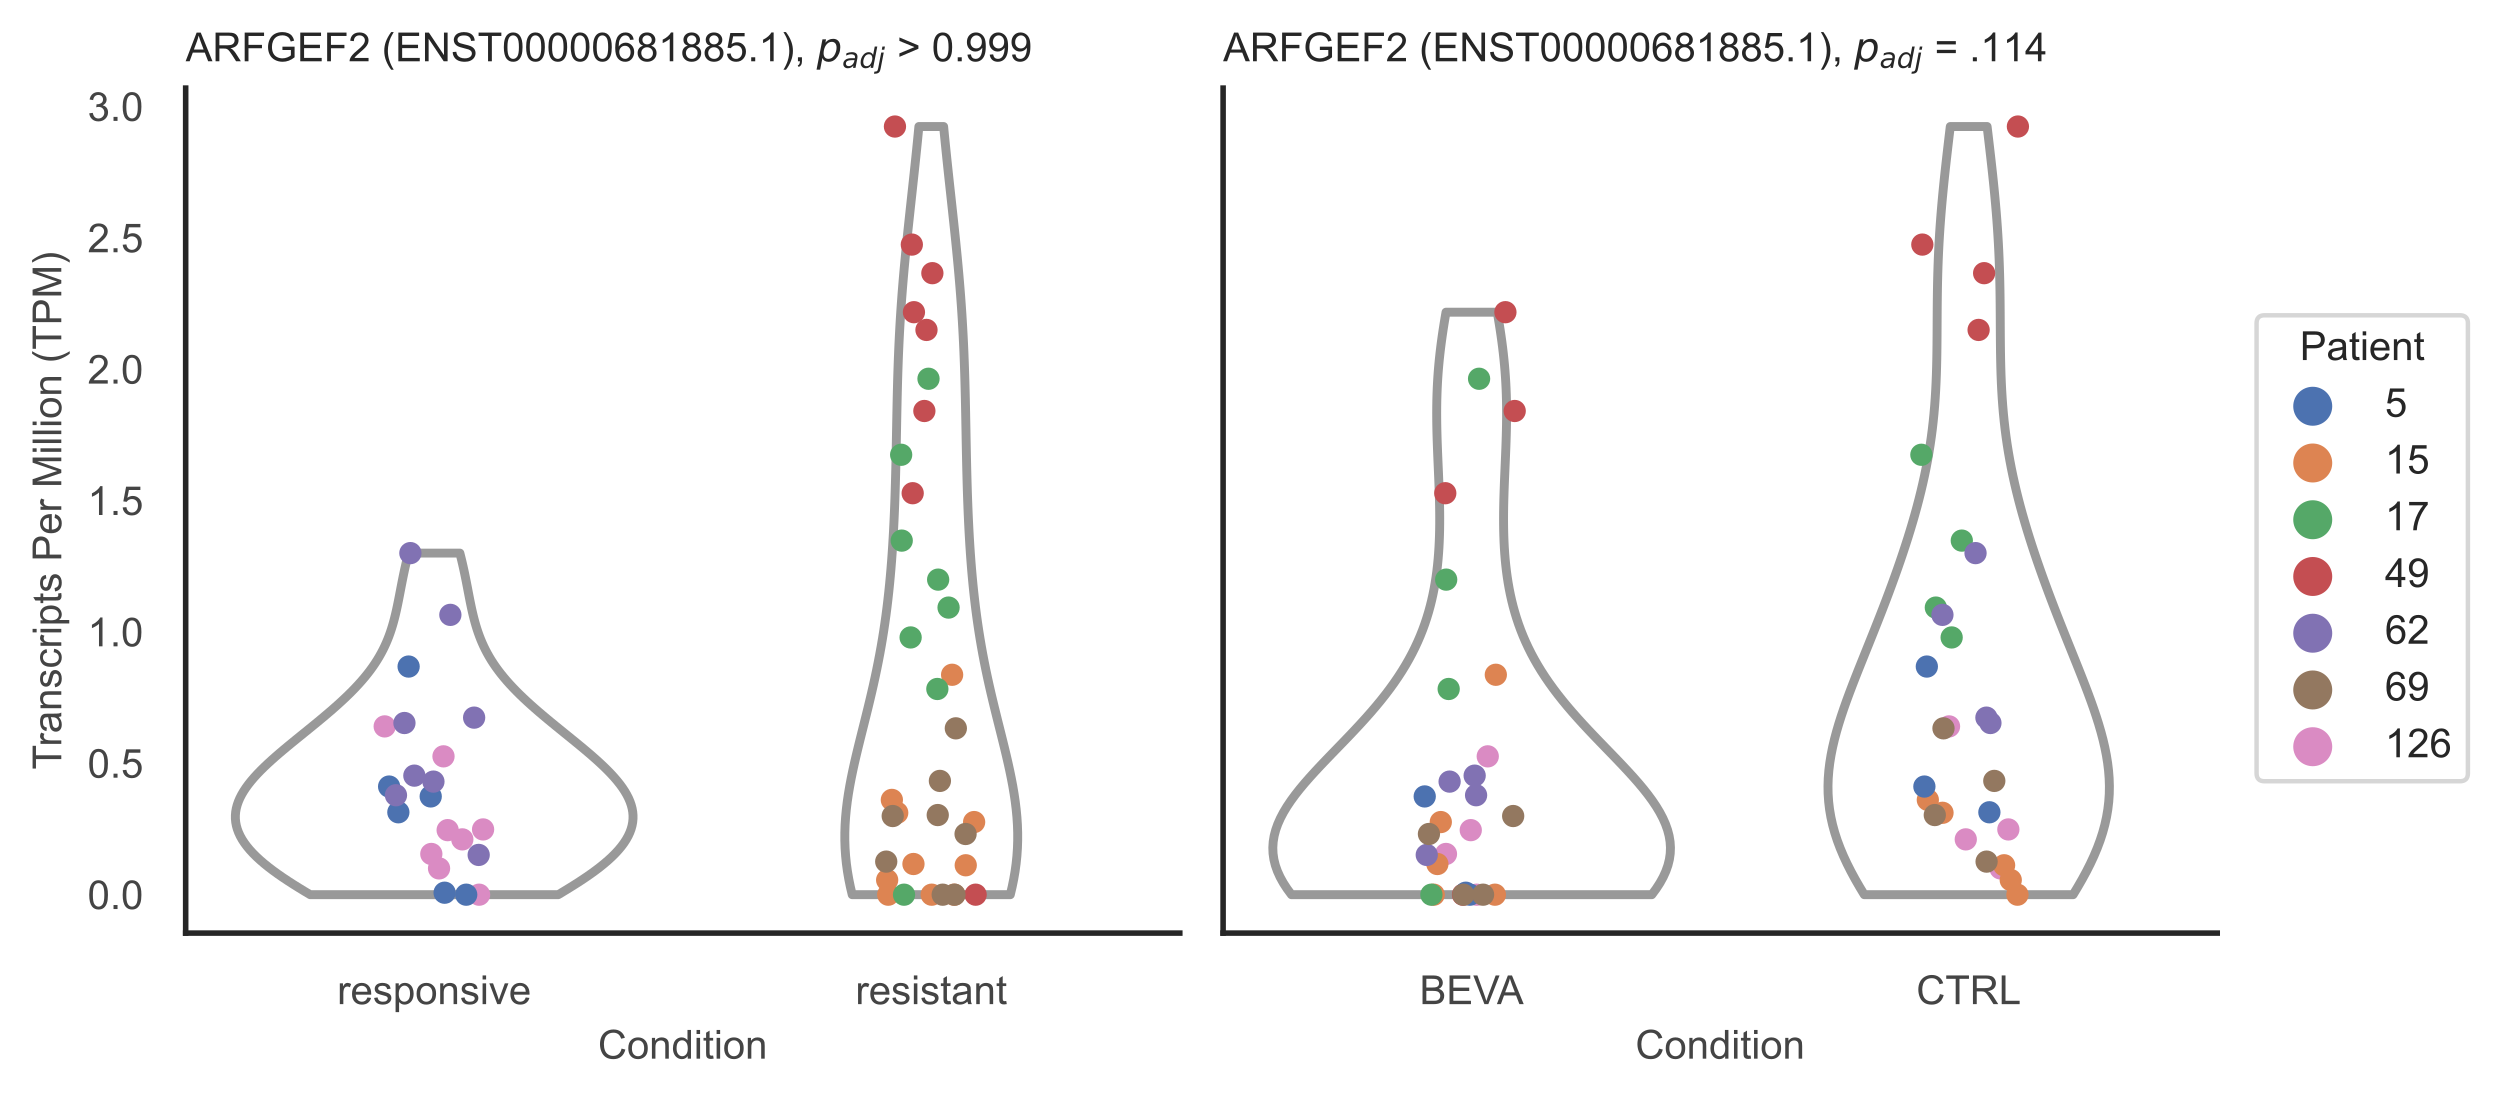 <?xml version="1.0" encoding="utf-8" standalone="no"?>
<!DOCTYPE svg PUBLIC "-//W3C//DTD SVG 1.1//EN"
  "http://www.w3.org/Graphics/SVG/1.1/DTD/svg11.dtd">
<!-- Created with matplotlib (https://matplotlib.org/) -->
<svg height="246.51pt" version="1.1" viewBox="0 0 560.896 246.51" width="560.896pt" xmlns="http://www.w3.org/2000/svg" xmlns:xlink="http://www.w3.org/1999/xlink">
 <defs>
  <style type="text/css">*{stroke-linecap:butt;stroke-linejoin:round;}</style>
 </defs>
 <g id="figure_1">
  <g id="patch_1">
   <path d="M 0 246.51 
L 560.896 246.51 
L 560.896 0 
L 0 0 
z
" style="fill:#ffffff;"/>
  </g>
  <g id="axes_1">
   <g id="patch_2">
    <path d="M 41.656 209.348 
L 264.694 209.348 
L 264.694 19.77 
L 41.656 19.77 
z
" style="fill:#ffffff;"/>
   </g>
   <g id="matplotlib.axis_1">
    <g id="xtick_1">
     <g id="text_1">
      <!-- responsive -->
      <g style="fill:#444444;" transform="translate(75.655 225.29)scale(0.09 -0.09)">
       <defs>
        <path d="M 6.5 0 
L 6.5 51.859 
L 14.406 51.859 
L 14.406 44 
Q 17.438 49.516 20 51.266 
Q 22.562 53.031 25.641 53.031 
Q 30.078 53.031 34.672 50.203 
L 31.641 42.047 
Q 28.422 43.953 25.203 43.953 
Q 22.312 43.953 20.016 42.219 
Q 17.719 40.484 16.75 37.406 
Q 15.281 32.719 15.281 27.156 
L 15.281 0 
z
" id="ArialMT-114"/>
        <path d="M 42.094 16.703 
L 51.172 15.578 
Q 49.031 7.625 43.219 3.219 
Q 37.406 -1.172 28.375 -1.172 
Q 17 -1.172 10.328 5.828 
Q 3.656 12.844 3.656 25.484 
Q 3.656 38.578 10.391 45.797 
Q 17.141 53.031 27.875 53.031 
Q 38.281 53.031 44.875 45.953 
Q 51.469 38.875 51.469 26.031 
Q 51.469 25.25 51.422 23.688 
L 12.75 23.688 
Q 13.234 15.141 17.578 10.594 
Q 21.922 6.062 28.422 6.062 
Q 33.25 6.062 36.672 8.594 
Q 40.094 11.141 42.094 16.703 
z
M 13.234 30.906 
L 42.188 30.906 
Q 41.609 37.453 38.875 40.719 
Q 34.672 45.797 27.984 45.797 
Q 21.922 45.797 17.797 41.75 
Q 13.672 37.703 13.234 30.906 
z
" id="ArialMT-101"/>
        <path d="M 3.078 15.484 
L 11.766 16.844 
Q 12.5 11.625 15.844 8.844 
Q 19.188 6.062 25.203 6.062 
Q 31.25 6.062 34.172 8.516 
Q 37.109 10.984 37.109 14.312 
Q 37.109 17.281 34.516 19 
Q 32.719 20.172 25.531 21.969 
Q 15.875 24.422 12.141 26.203 
Q 8.406 27.984 6.469 31.125 
Q 4.547 34.281 4.547 38.094 
Q 4.547 41.547 6.125 44.5 
Q 7.719 47.469 10.453 49.422 
Q 12.5 50.922 16.031 51.969 
Q 19.578 53.031 23.641 53.031 
Q 29.734 53.031 34.344 51.266 
Q 38.969 49.516 41.156 46.5 
Q 43.359 43.5 44.188 38.484 
L 35.594 37.312 
Q 35.016 41.312 32.203 43.547 
Q 29.391 45.797 24.266 45.797 
Q 18.219 45.797 15.625 43.797 
Q 13.031 41.797 13.031 39.109 
Q 13.031 37.406 14.109 36.031 
Q 15.188 34.625 17.484 33.688 
Q 18.797 33.203 25.25 31.453 
Q 34.578 28.953 38.25 27.359 
Q 41.938 25.781 44.031 22.75 
Q 46.141 19.734 46.141 15.234 
Q 46.141 10.844 43.578 6.953 
Q 41.016 3.078 36.172 0.953 
Q 31.344 -1.172 25.25 -1.172 
Q 15.141 -1.172 9.844 3.031 
Q 4.547 7.234 3.078 15.484 
z
" id="ArialMT-115"/>
        <path d="M 6.594 -19.875 
L 6.594 51.859 
L 14.594 51.859 
L 14.594 45.125 
Q 17.438 49.078 21 51.047 
Q 24.562 53.031 29.641 53.031 
Q 36.281 53.031 41.359 49.609 
Q 46.438 46.188 49.016 39.953 
Q 51.609 33.734 51.609 26.312 
Q 51.609 18.359 48.75 11.984 
Q 45.906 5.609 40.453 2.219 
Q 35.016 -1.172 29 -1.172 
Q 24.609 -1.172 21.109 0.688 
Q 17.625 2.547 15.375 5.375 
L 15.375 -19.875 
z
M 14.547 25.641 
Q 14.547 15.625 18.594 10.844 
Q 22.656 6.062 28.422 6.062 
Q 34.281 6.062 38.453 11.016 
Q 42.625 15.969 42.625 26.375 
Q 42.625 36.281 38.547 41.203 
Q 34.469 46.141 28.812 46.141 
Q 23.188 46.141 18.859 40.891 
Q 14.547 35.641 14.547 25.641 
z
" id="ArialMT-112"/>
        <path d="M 3.328 25.922 
Q 3.328 40.328 11.328 47.266 
Q 18.016 53.031 27.641 53.031 
Q 38.328 53.031 45.109 46.016 
Q 51.906 39.016 51.906 26.656 
Q 51.906 16.656 48.906 10.906 
Q 45.906 5.172 40.156 2 
Q 34.422 -1.172 27.641 -1.172 
Q 16.75 -1.172 10.031 5.812 
Q 3.328 12.797 3.328 25.922 
z
M 12.359 25.922 
Q 12.359 15.969 16.703 11.016 
Q 21.047 6.062 27.641 6.062 
Q 34.188 6.062 38.531 11.031 
Q 42.875 16.016 42.875 26.219 
Q 42.875 35.844 38.5 40.797 
Q 34.125 45.75 27.641 45.75 
Q 21.047 45.75 16.703 40.812 
Q 12.359 35.891 12.359 25.922 
z
" id="ArialMT-111"/>
        <path d="M 6.594 0 
L 6.594 51.859 
L 14.5 51.859 
L 14.5 44.484 
Q 20.219 53.031 31 53.031 
Q 35.688 53.031 39.625 51.344 
Q 43.562 49.656 45.516 46.922 
Q 47.469 44.188 48.25 40.438 
Q 48.734 37.984 48.734 31.891 
L 48.734 0 
L 39.938 0 
L 39.938 31.547 
Q 39.938 36.922 38.906 39.578 
Q 37.891 42.234 35.281 43.812 
Q 32.672 45.406 29.156 45.406 
Q 23.531 45.406 19.453 41.844 
Q 15.375 38.281 15.375 28.328 
L 15.375 0 
z
" id="ArialMT-110"/>
        <path d="M 6.641 61.469 
L 6.641 71.578 
L 15.438 71.578 
L 15.438 61.469 
z
M 6.641 0 
L 6.641 51.859 
L 15.438 51.859 
L 15.438 0 
z
" id="ArialMT-105"/>
        <path d="M 21 0 
L 1.266 51.859 
L 10.547 51.859 
L 21.688 20.797 
Q 23.484 15.766 25 10.359 
Q 26.172 14.453 28.266 20.219 
L 39.797 51.859 
L 48.828 51.859 
L 29.203 0 
z
" id="ArialMT-118"/>
       </defs>
       <use xlink:href="#ArialMT-114"/>
       <use x="33.301" xlink:href="#ArialMT-101"/>
       <use x="88.916" xlink:href="#ArialMT-115"/>
       <use x="138.916" xlink:href="#ArialMT-112"/>
       <use x="194.531" xlink:href="#ArialMT-111"/>
       <use x="250.146" xlink:href="#ArialMT-110"/>
       <use x="305.762" xlink:href="#ArialMT-115"/>
       <use x="355.762" xlink:href="#ArialMT-105"/>
       <use x="377.979" xlink:href="#ArialMT-118"/>
       <use x="427.979" xlink:href="#ArialMT-101"/>
      </g>
     </g>
    </g>
    <g id="xtick_2">
     <g id="text_2">
      <!-- resistant -->
      <g style="fill:#444444;" transform="translate(191.929 225.29)scale(0.09 -0.09)">
       <defs>
        <path d="M 25.781 7.859 
L 27.047 0.094 
Q 23.344 -0.688 20.406 -0.688 
Q 15.625 -0.688 12.984 0.828 
Q 10.359 2.344 9.281 4.812 
Q 8.203 7.281 8.203 15.188 
L 8.203 45.016 
L 1.766 45.016 
L 1.766 51.859 
L 8.203 51.859 
L 8.203 64.703 
L 16.938 69.969 
L 16.938 51.859 
L 25.781 51.859 
L 25.781 45.016 
L 16.938 45.016 
L 16.938 14.703 
Q 16.938 10.938 17.406 9.859 
Q 17.875 8.797 18.922 8.156 
Q 19.969 7.516 21.922 7.516 
Q 23.391 7.516 25.781 7.859 
z
" id="ArialMT-116"/>
        <path d="M 40.438 6.391 
Q 35.547 2.25 31.031 0.531 
Q 26.516 -1.172 21.344 -1.172 
Q 12.797 -1.172 8.203 3 
Q 3.609 7.172 3.609 13.672 
Q 3.609 17.484 5.344 20.625 
Q 7.078 23.781 9.891 25.688 
Q 12.703 27.594 16.219 28.562 
Q 18.797 29.25 24.031 29.891 
Q 34.672 31.156 39.703 32.906 
Q 39.75 34.719 39.75 35.203 
Q 39.75 40.578 37.25 42.781 
Q 33.891 45.75 27.25 45.75 
Q 21.047 45.75 18.094 43.578 
Q 15.141 41.406 13.719 35.891 
L 5.125 37.062 
Q 6.297 42.578 8.984 45.969 
Q 11.672 49.359 16.75 51.188 
Q 21.828 53.031 28.516 53.031 
Q 35.156 53.031 39.297 51.469 
Q 43.453 49.906 45.406 47.531 
Q 47.359 45.172 48.141 41.547 
Q 48.578 39.312 48.578 33.453 
L 48.578 21.734 
Q 48.578 9.469 49.141 6.219 
Q 49.703 2.984 51.375 0 
L 42.188 0 
Q 40.828 2.734 40.438 6.391 
z
M 39.703 26.031 
Q 34.906 24.078 25.344 22.703 
Q 19.922 21.922 17.672 20.938 
Q 15.438 19.969 14.203 18.094 
Q 12.984 16.219 12.984 13.922 
Q 12.984 10.406 15.641 8.062 
Q 18.312 5.719 23.438 5.719 
Q 28.516 5.719 32.469 7.938 
Q 36.422 10.156 38.281 14.016 
Q 39.703 17 39.703 22.797 
z
" id="ArialMT-97"/>
       </defs>
       <use xlink:href="#ArialMT-114"/>
       <use x="33.301" xlink:href="#ArialMT-101"/>
       <use x="88.916" xlink:href="#ArialMT-115"/>
       <use x="138.916" xlink:href="#ArialMT-105"/>
       <use x="161.133" xlink:href="#ArialMT-115"/>
       <use x="211.133" xlink:href="#ArialMT-116"/>
       <use x="238.916" xlink:href="#ArialMT-97"/>
       <use x="294.531" xlink:href="#ArialMT-110"/>
       <use x="350.146" xlink:href="#ArialMT-116"/>
      </g>
     </g>
    </g>
    <g id="text_3">
     <!-- Condition -->
     <g style="fill:#444444;" transform="translate(134.163 237.521)scale(0.09 -0.09)">
      <defs>
       <path d="M 58.797 25.094 
L 68.266 22.703 
Q 65.281 11.031 57.547 4.906 
Q 49.812 -1.219 38.625 -1.219 
Q 27.047 -1.219 19.797 3.484 
Q 12.547 8.203 8.766 17.141 
Q 4.984 26.078 4.984 36.328 
Q 4.984 47.516 9.25 55.828 
Q 13.531 64.156 21.406 68.469 
Q 29.297 72.797 38.766 72.797 
Q 49.516 72.797 56.828 67.328 
Q 64.156 61.859 67.047 51.953 
L 57.719 49.75 
Q 55.219 57.562 50.484 61.125 
Q 45.75 64.703 38.578 64.703 
Q 30.328 64.703 24.781 60.734 
Q 19.234 56.781 16.984 50.109 
Q 14.75 43.453 14.75 36.375 
Q 14.75 27.25 17.406 20.438 
Q 20.062 13.625 25.672 10.25 
Q 31.297 6.891 37.844 6.891 
Q 45.797 6.891 51.312 11.469 
Q 56.844 16.062 58.797 25.094 
z
" id="ArialMT-67"/>
       <path d="M 40.234 0 
L 40.234 6.547 
Q 35.297 -1.172 25.734 -1.172 
Q 19.531 -1.172 14.328 2.25 
Q 9.125 5.672 6.266 11.797 
Q 3.422 17.922 3.422 25.875 
Q 3.422 33.641 6 39.969 
Q 8.594 46.297 13.766 49.656 
Q 18.953 53.031 25.344 53.031 
Q 30.031 53.031 33.688 51.047 
Q 37.359 49.078 39.656 45.906 
L 39.656 71.578 
L 48.391 71.578 
L 48.391 0 
z
M 12.453 25.875 
Q 12.453 15.922 16.641 10.984 
Q 20.844 6.062 26.562 6.062 
Q 32.328 6.062 36.344 10.766 
Q 40.375 15.484 40.375 25.141 
Q 40.375 35.797 36.266 40.766 
Q 32.172 45.75 26.172 45.75 
Q 20.312 45.75 16.375 40.969 
Q 12.453 36.188 12.453 25.875 
z
" id="ArialMT-100"/>
      </defs>
      <use xlink:href="#ArialMT-67"/>
      <use x="72.217" xlink:href="#ArialMT-111"/>
      <use x="127.832" xlink:href="#ArialMT-110"/>
      <use x="183.447" xlink:href="#ArialMT-100"/>
      <use x="239.062" xlink:href="#ArialMT-105"/>
      <use x="261.279" xlink:href="#ArialMT-116"/>
      <use x="289.062" xlink:href="#ArialMT-105"/>
      <use x="311.279" xlink:href="#ArialMT-111"/>
      <use x="366.895" xlink:href="#ArialMT-110"/>
     </g>
    </g>
   </g>
   <g id="matplotlib.axis_2">
    <g id="ytick_1">
     <g id="text_4">
      <!-- 0.0 -->
      <g style="fill:#444444;" transform="translate(19.646 203.952)scale(0.09 -0.09)">
       <defs>
        <path d="M 4.156 35.297 
Q 4.156 48 6.766 55.734 
Q 9.375 63.484 14.516 67.672 
Q 19.672 71.875 27.484 71.875 
Q 33.25 71.875 37.594 69.547 
Q 41.938 67.234 44.766 62.859 
Q 47.609 58.5 49.219 52.219 
Q 50.828 45.953 50.828 35.297 
Q 50.828 22.703 48.234 14.969 
Q 45.656 7.234 40.5 3 
Q 35.359 -1.219 27.484 -1.219 
Q 17.141 -1.219 11.234 6.203 
Q 4.156 15.141 4.156 35.297 
z
M 13.188 35.297 
Q 13.188 17.672 17.312 11.828 
Q 21.438 6 27.484 6 
Q 33.547 6 37.672 11.859 
Q 41.797 17.719 41.797 35.297 
Q 41.797 52.984 37.672 58.781 
Q 33.547 64.594 27.391 64.594 
Q 21.344 64.594 17.719 59.469 
Q 13.188 52.938 13.188 35.297 
z
" id="ArialMT-48"/>
        <path d="M 9.078 0 
L 9.078 10.016 
L 19.094 10.016 
L 19.094 0 
z
" id="ArialMT-46"/>
       </defs>
       <use xlink:href="#ArialMT-48"/>
       <use x="55.615" xlink:href="#ArialMT-46"/>
       <use x="83.398" xlink:href="#ArialMT-48"/>
      </g>
     </g>
    </g>
    <g id="ytick_2">
     <g id="text_5">
      <!-- 0.5 -->
      <g style="fill:#444444;" transform="translate(19.646 174.481)scale(0.09 -0.09)">
       <defs>
        <path d="M 4.156 18.75 
L 13.375 19.531 
Q 14.406 12.797 18.141 9.391 
Q 21.875 6 27.156 6 
Q 33.5 6 37.891 10.781 
Q 42.281 15.578 42.281 23.484 
Q 42.281 31 38.062 35.344 
Q 33.844 39.703 27 39.703 
Q 22.75 39.703 19.328 37.766 
Q 15.922 35.844 13.969 32.766 
L 5.719 33.844 
L 12.641 70.609 
L 48.25 70.609 
L 48.25 62.203 
L 19.672 62.203 
L 15.828 42.969 
Q 22.266 47.469 29.344 47.469 
Q 38.719 47.469 45.156 40.969 
Q 51.609 34.469 51.609 24.266 
Q 51.609 14.547 45.953 7.469 
Q 39.062 -1.219 27.156 -1.219 
Q 17.391 -1.219 11.203 4.25 
Q 5.031 9.719 4.156 18.75 
z
" id="ArialMT-53"/>
       </defs>
       <use xlink:href="#ArialMT-48"/>
       <use x="55.615" xlink:href="#ArialMT-46"/>
       <use x="83.398" xlink:href="#ArialMT-53"/>
      </g>
     </g>
    </g>
    <g id="ytick_3">
     <g id="text_6">
      <!-- 1.0 -->
      <g style="fill:#444444;" transform="translate(19.646 145.009)scale(0.09 -0.09)">
       <defs>
        <path d="M 37.25 0 
L 28.469 0 
L 28.469 56 
Q 25.297 52.984 20.141 49.953 
Q 14.984 46.922 10.891 45.406 
L 10.891 53.906 
Q 18.266 57.375 23.781 62.297 
Q 29.297 67.234 31.594 71.875 
L 37.25 71.875 
z
" id="ArialMT-49"/>
       </defs>
       <use xlink:href="#ArialMT-49"/>
       <use x="55.615" xlink:href="#ArialMT-46"/>
       <use x="83.398" xlink:href="#ArialMT-48"/>
      </g>
     </g>
    </g>
    <g id="ytick_4">
     <g id="text_7">
      <!-- 1.5 -->
      <g style="fill:#444444;" transform="translate(19.646 115.538)scale(0.09 -0.09)">
       <use xlink:href="#ArialMT-49"/>
       <use x="55.615" xlink:href="#ArialMT-46"/>
       <use x="83.398" xlink:href="#ArialMT-53"/>
      </g>
     </g>
    </g>
    <g id="ytick_5">
     <g id="text_8">
      <!-- 2.0 -->
      <g style="fill:#444444;" transform="translate(19.646 86.066)scale(0.09 -0.09)">
       <defs>
        <path d="M 50.344 8.453 
L 50.344 0 
L 3.031 0 
Q 2.938 3.172 4.047 6.109 
Q 5.859 10.938 9.828 15.625 
Q 13.812 20.312 21.344 26.469 
Q 33.016 36.031 37.109 41.625 
Q 41.219 47.219 41.219 52.203 
Q 41.219 57.422 37.469 61 
Q 33.734 64.594 27.734 64.594 
Q 21.391 64.594 17.578 60.781 
Q 13.766 56.984 13.719 50.25 
L 4.688 51.172 
Q 5.609 61.281 11.656 66.578 
Q 17.719 71.875 27.938 71.875 
Q 38.234 71.875 44.234 66.156 
Q 50.25 60.453 50.25 52 
Q 50.25 47.703 48.484 43.547 
Q 46.734 39.406 42.656 34.812 
Q 38.578 30.219 29.109 22.219 
Q 21.188 15.578 18.938 13.203 
Q 16.703 10.844 15.234 8.453 
z
" id="ArialMT-50"/>
       </defs>
       <use xlink:href="#ArialMT-50"/>
       <use x="55.615" xlink:href="#ArialMT-46"/>
       <use x="83.398" xlink:href="#ArialMT-48"/>
      </g>
     </g>
    </g>
    <g id="ytick_6">
     <g id="text_9">
      <!-- 2.5 -->
      <g style="fill:#444444;" transform="translate(19.646 56.595)scale(0.09 -0.09)">
       <use xlink:href="#ArialMT-50"/>
       <use x="55.615" xlink:href="#ArialMT-46"/>
       <use x="83.398" xlink:href="#ArialMT-53"/>
      </g>
     </g>
    </g>
    <g id="ytick_7">
     <g id="text_10">
      <!-- 3.0 -->
      <g style="fill:#444444;" transform="translate(19.646 27.124)scale(0.09 -0.09)">
       <defs>
        <path d="M 4.203 18.891 
L 12.984 20.062 
Q 14.5 12.594 18.141 9.297 
Q 21.781 6 27 6 
Q 33.203 6 37.469 10.297 
Q 41.75 14.594 41.75 20.953 
Q 41.75 27 37.797 30.922 
Q 33.844 34.859 27.734 34.859 
Q 25.25 34.859 21.531 33.891 
L 22.516 41.609 
Q 23.391 41.5 23.922 41.5 
Q 29.547 41.5 34.031 44.422 
Q 38.531 47.359 38.531 53.469 
Q 38.531 58.297 35.25 61.469 
Q 31.984 64.656 26.812 64.656 
Q 21.688 64.656 18.266 61.422 
Q 14.844 58.203 13.875 51.766 
L 5.078 53.328 
Q 6.688 62.156 12.391 67.016 
Q 18.109 71.875 26.609 71.875 
Q 32.469 71.875 37.391 69.359 
Q 42.328 66.844 44.938 62.5 
Q 47.562 58.156 47.562 53.266 
Q 47.562 48.641 45.062 44.828 
Q 42.578 41.016 37.703 38.766 
Q 44.047 37.312 47.562 32.688 
Q 51.078 28.078 51.078 21.141 
Q 51.078 11.766 44.234 5.25 
Q 37.406 -1.266 26.953 -1.266 
Q 17.531 -1.266 11.297 4.344 
Q 5.078 9.969 4.203 18.891 
z
" id="ArialMT-51"/>
       </defs>
       <use xlink:href="#ArialMT-51"/>
       <use x="55.615" xlink:href="#ArialMT-46"/>
       <use x="83.398" xlink:href="#ArialMT-48"/>
      </g>
     </g>
    </g>
    <g id="text_11">
     <!-- Transcripts Per Million (TPM) -->
     <g style="fill:#444444;" transform="translate(13.752 172.644)rotate(-90)scale(0.09 -0.09)">
      <defs>
       <path d="M 25.922 0 
L 25.922 63.141 
L 2.344 63.141 
L 2.344 71.578 
L 59.078 71.578 
L 59.078 63.141 
L 35.406 63.141 
L 35.406 0 
z
" id="ArialMT-84"/>
       <path d="M 40.438 19 
L 49.078 17.875 
Q 47.656 8.938 41.812 3.875 
Q 35.984 -1.172 27.484 -1.172 
Q 16.844 -1.172 10.375 5.781 
Q 3.906 12.75 3.906 25.734 
Q 3.906 34.125 6.688 40.422 
Q 9.469 46.734 15.156 49.875 
Q 20.844 53.031 27.547 53.031 
Q 35.984 53.031 41.359 48.75 
Q 46.734 44.484 48.25 36.625 
L 39.703 35.297 
Q 38.484 40.531 35.375 43.156 
Q 32.281 45.797 27.875 45.797 
Q 21.234 45.797 17.078 41.031 
Q 12.938 36.281 12.938 25.984 
Q 12.938 15.531 16.938 10.797 
Q 20.953 6.062 27.391 6.062 
Q 32.562 6.062 36.031 9.234 
Q 39.5 12.406 40.438 19 
z
" id="ArialMT-99"/>
       <path id="ArialMT-32"/>
       <path d="M 7.719 0 
L 7.719 71.578 
L 34.719 71.578 
Q 41.844 71.578 45.609 70.906 
Q 50.875 70.016 54.438 67.547 
Q 58.016 65.094 60.188 60.641 
Q 62.359 56.203 62.359 50.875 
Q 62.359 41.75 56.547 35.422 
Q 50.734 29.109 35.547 29.109 
L 17.188 29.109 
L 17.188 0 
z
M 17.188 37.547 
L 35.688 37.547 
Q 44.875 37.547 48.734 40.969 
Q 52.594 44.391 52.594 50.594 
Q 52.594 55.078 50.312 58.266 
Q 48.047 61.469 44.344 62.5 
Q 41.938 63.141 35.5 63.141 
L 17.188 63.141 
z
" id="ArialMT-80"/>
       <path d="M 7.422 0 
L 7.422 71.578 
L 21.688 71.578 
L 38.625 20.906 
Q 40.969 13.812 42.047 10.297 
Q 43.266 14.203 45.844 21.781 
L 62.984 71.578 
L 75.734 71.578 
L 75.734 0 
L 66.609 0 
L 66.609 59.906 
L 45.797 0 
L 37.25 0 
L 16.547 60.938 
L 16.547 0 
z
" id="ArialMT-77"/>
       <path d="M 6.391 0 
L 6.391 71.578 
L 15.188 71.578 
L 15.188 0 
z
" id="ArialMT-108"/>
       <path d="M 23.391 -21.047 
Q 16.109 -11.859 11.078 0.438 
Q 6.062 12.75 6.062 25.922 
Q 6.062 37.547 9.812 48.188 
Q 14.203 60.547 23.391 72.797 
L 29.688 72.797 
Q 23.781 62.641 21.875 58.297 
Q 18.891 51.562 17.188 44.234 
Q 15.094 35.109 15.094 25.875 
Q 15.094 2.391 29.688 -21.047 
z
" id="ArialMT-40"/>
       <path d="M 12.359 -21.047 
L 6.062 -21.047 
Q 20.656 2.391 20.656 25.875 
Q 20.656 35.062 18.562 44.094 
Q 16.891 51.422 13.922 58.156 
Q 12.016 62.547 6.062 72.797 
L 12.359 72.797 
Q 21.531 60.547 25.922 48.188 
Q 29.688 37.547 29.688 25.922 
Q 29.688 12.75 24.625 0.438 
Q 19.578 -11.859 12.359 -21.047 
z
" id="ArialMT-41"/>
      </defs>
      <use xlink:href="#ArialMT-84"/>
      <use x="57.334" xlink:href="#ArialMT-114"/>
      <use x="90.635" xlink:href="#ArialMT-97"/>
      <use x="146.25" xlink:href="#ArialMT-110"/>
      <use x="201.865" xlink:href="#ArialMT-115"/>
      <use x="251.865" xlink:href="#ArialMT-99"/>
      <use x="301.865" xlink:href="#ArialMT-114"/>
      <use x="335.166" xlink:href="#ArialMT-105"/>
      <use x="357.383" xlink:href="#ArialMT-112"/>
      <use x="412.998" xlink:href="#ArialMT-116"/>
      <use x="440.781" xlink:href="#ArialMT-115"/>
      <use x="490.781" xlink:href="#ArialMT-32"/>
      <use x="518.564" xlink:href="#ArialMT-80"/>
      <use x="585.264" xlink:href="#ArialMT-101"/>
      <use x="640.879" xlink:href="#ArialMT-114"/>
      <use x="674.18" xlink:href="#ArialMT-32"/>
      <use x="701.963" xlink:href="#ArialMT-77"/>
      <use x="785.264" xlink:href="#ArialMT-105"/>
      <use x="807.48" xlink:href="#ArialMT-108"/>
      <use x="829.697" xlink:href="#ArialMT-108"/>
      <use x="851.914" xlink:href="#ArialMT-105"/>
      <use x="874.131" xlink:href="#ArialMT-111"/>
      <use x="929.746" xlink:href="#ArialMT-110"/>
      <use x="985.361" xlink:href="#ArialMT-32"/>
      <use x="1013.145" xlink:href="#ArialMT-40"/>
      <use x="1046.445" xlink:href="#ArialMT-84"/>
      <use x="1107.529" xlink:href="#ArialMT-80"/>
      <use x="1174.229" xlink:href="#ArialMT-77"/>
      <use x="1257.529" xlink:href="#ArialMT-41"/>
     </g>
    </g>
   </g>
   <g id="PolyCollection_1">
    <defs>
     <path d="M 125.235 -45.779 
L 69.596 -45.779 
L 68.305 -46.553 
L 67.038 -47.327 
L 65.8 -48.101 
L 64.598 -48.875 
L 63.436 -49.649 
L 62.318 -50.423 
L 61.249 -51.197 
L 60.232 -51.972 
L 59.272 -52.746 
L 58.37 -53.52 
L 57.531 -54.294 
L 56.755 -55.068 
L 56.045 -55.842 
L 55.403 -56.616 
L 54.83 -57.39 
L 54.327 -58.164 
L 53.895 -58.938 
L 53.534 -59.713 
L 53.245 -60.487 
L 53.029 -61.261 
L 52.884 -62.035 
L 52.81 -62.809 
L 52.808 -63.583 
L 52.875 -64.357 
L 53.012 -65.131 
L 53.216 -65.905 
L 53.485 -66.679 
L 53.819 -67.454 
L 54.214 -68.228 
L 54.669 -69.002 
L 55.181 -69.776 
L 55.746 -70.55 
L 56.362 -71.324 
L 57.026 -72.098 
L 57.733 -72.872 
L 58.481 -73.646 
L 59.266 -74.42 
L 60.084 -75.194 
L 60.931 -75.969 
L 61.804 -76.743 
L 62.699 -77.517 
L 63.613 -78.291 
L 64.542 -79.065 
L 65.482 -79.839 
L 66.431 -80.613 
L 67.384 -81.387 
L 68.34 -82.161 
L 69.295 -82.935 
L 70.246 -83.71 
L 71.19 -84.484 
L 72.125 -85.258 
L 73.048 -86.032 
L 73.957 -86.806 
L 74.849 -87.58 
L 75.722 -88.354 
L 76.575 -89.128 
L 77.404 -89.902 
L 78.208 -90.676 
L 78.987 -91.451 
L 79.737 -92.225 
L 80.457 -92.999 
L 81.148 -93.773 
L 81.807 -94.547 
L 82.434 -95.321 
L 83.029 -96.095 
L 83.592 -96.869 
L 84.122 -97.643 
L 84.62 -98.417 
L 85.086 -99.192 
L 85.522 -99.966 
L 85.929 -100.74 
L 86.306 -101.514 
L 86.657 -102.288 
L 86.982 -103.062 
L 87.282 -103.836 
L 87.561 -104.61 
L 87.818 -105.384 
L 88.057 -106.158 
L 88.279 -106.933 
L 88.486 -107.707 
L 88.68 -108.481 
L 88.862 -109.255 
L 89.034 -110.029 
L 89.198 -110.803 
L 89.356 -111.577 
L 89.51 -112.351 
L 89.66 -113.125 
L 89.809 -113.899 
L 89.957 -114.674 
L 90.107 -115.448 
L 90.258 -116.222 
L 90.414 -116.996 
L 90.573 -117.77 
L 90.738 -118.544 
L 90.908 -119.318 
L 91.085 -120.092 
L 91.268 -120.866 
L 91.459 -121.64 
L 91.656 -122.415 
L 103.175 -122.415 
L 103.175 -122.415 
L 103.372 -121.64 
L 103.563 -120.866 
L 103.746 -120.092 
L 103.923 -119.318 
L 104.093 -118.544 
L 104.258 -117.77 
L 104.417 -116.996 
L 104.572 -116.222 
L 104.724 -115.448 
L 104.874 -114.674 
L 105.022 -113.899 
L 105.171 -113.125 
L 105.321 -112.351 
L 105.475 -111.577 
L 105.633 -110.803 
L 105.797 -110.029 
L 105.969 -109.255 
L 106.151 -108.481 
L 106.345 -107.707 
L 106.552 -106.933 
L 106.774 -106.158 
L 107.012 -105.384 
L 107.27 -104.61 
L 107.549 -103.836 
L 107.849 -103.062 
L 108.174 -102.288 
L 108.525 -101.514 
L 108.902 -100.74 
L 109.309 -99.966 
L 109.745 -99.192 
L 110.211 -98.417 
L 110.709 -97.643 
L 111.239 -96.869 
L 111.802 -96.095 
L 112.397 -95.321 
L 113.024 -94.547 
L 113.683 -93.773 
L 114.373 -92.999 
L 115.094 -92.225 
L 115.844 -91.451 
L 116.622 -90.676 
L 117.427 -89.902 
L 118.256 -89.128 
L 119.109 -88.354 
L 119.982 -87.58 
L 120.874 -86.806 
L 121.783 -86.032 
L 122.706 -85.258 
L 123.641 -84.484 
L 124.585 -83.71 
L 125.536 -82.935 
L 126.491 -82.161 
L 127.447 -81.387 
L 128.4 -80.613 
L 129.349 -79.839 
L 130.289 -79.065 
L 131.218 -78.291 
L 132.132 -77.517 
L 133.027 -76.743 
L 133.9 -75.969 
L 134.747 -75.194 
L 135.565 -74.42 
L 136.35 -73.646 
L 137.098 -72.872 
L 137.805 -72.098 
L 138.469 -71.324 
L 139.085 -70.55 
L 139.65 -69.776 
L 140.162 -69.002 
L 140.616 -68.228 
L 141.012 -67.454 
L 141.346 -66.679 
L 141.615 -65.905 
L 141.819 -65.131 
L 141.956 -64.357 
L 142.023 -63.583 
L 142.021 -62.809 
L 141.947 -62.035 
L 141.802 -61.261 
L 141.586 -60.487 
L 141.297 -59.713 
L 140.936 -58.938 
L 140.504 -58.164 
L 140.001 -57.39 
L 139.428 -56.616 
L 138.786 -55.842 
L 138.076 -55.068 
L 137.3 -54.294 
L 136.461 -53.52 
L 135.559 -52.746 
L 134.599 -51.972 
L 133.582 -51.197 
L 132.513 -50.423 
L 131.395 -49.649 
L 130.233 -48.875 
L 129.031 -48.101 
L 127.793 -47.327 
L 126.526 -46.553 
L 125.235 -45.779 
z
" id="mde5fe10799" style="stroke:#999999;stroke-width:2;"/>
    </defs>
    <g clip-path="url(#p6edd493722)">
     <use style="fill:#ffffff;stroke:#999999;stroke-width:2;" x="0" xlink:href="#mde5fe10799" y="246.51"/>
    </g>
   </g>
   <g id="PolyCollection_2">
    <defs>
     <path d="M 226.668 -45.779 
L 191.201 -45.779 
L 190.789 -47.52 
L 190.433 -49.26 
L 190.134 -51.001 
L 189.895 -52.742 
L 189.717 -54.483 
L 189.599 -56.224 
L 189.542 -57.965 
L 189.544 -59.706 
L 189.603 -61.446 
L 189.716 -63.187 
L 189.881 -64.928 
L 190.093 -66.669 
L 190.349 -68.41 
L 190.644 -70.151 
L 190.974 -71.891 
L 191.333 -73.632 
L 191.716 -75.373 
L 192.12 -77.114 
L 192.539 -78.855 
L 192.968 -80.596 
L 193.403 -82.337 
L 193.841 -84.077 
L 194.276 -85.818 
L 194.707 -87.559 
L 195.129 -89.3 
L 195.541 -91.041 
L 195.94 -92.782 
L 196.324 -94.522 
L 196.692 -96.263 
L 197.043 -98.004 
L 197.377 -99.745 
L 197.692 -101.486 
L 197.988 -103.227 
L 198.267 -104.967 
L 198.527 -106.708 
L 198.77 -108.449 
L 198.996 -110.19 
L 199.205 -111.931 
L 199.399 -113.672 
L 199.578 -115.413 
L 199.742 -117.153 
L 199.894 -118.894 
L 200.033 -120.635 
L 200.16 -122.376 
L 200.276 -124.117 
L 200.381 -125.858 
L 200.477 -127.598 
L 200.564 -129.339 
L 200.643 -131.08 
L 200.714 -132.821 
L 200.779 -134.562 
L 200.836 -136.303 
L 200.888 -138.044 
L 200.935 -139.784 
L 200.978 -141.525 
L 201.017 -143.266 
L 201.053 -145.007 
L 201.087 -146.748 
L 201.12 -148.489 
L 201.152 -150.229 
L 201.184 -151.97 
L 201.217 -153.711 
L 201.252 -155.452 
L 201.289 -157.193 
L 201.331 -158.934 
L 201.376 -160.675 
L 201.426 -162.415 
L 201.483 -164.156 
L 201.545 -165.897 
L 201.614 -167.638 
L 201.691 -169.379 
L 201.776 -171.12 
L 201.869 -172.86 
L 201.97 -174.601 
L 202.079 -176.342 
L 202.198 -178.083 
L 202.324 -179.824 
L 202.459 -181.565 
L 202.601 -183.306 
L 202.751 -185.046 
L 202.908 -186.787 
L 203.072 -188.528 
L 203.241 -190.269 
L 203.415 -192.01 
L 203.594 -193.751 
L 203.777 -195.491 
L 203.963 -197.232 
L 204.15 -198.973 
L 204.339 -200.714 
L 204.529 -202.455 
L 204.719 -204.196 
L 204.908 -205.937 
L 205.095 -207.677 
L 205.281 -209.418 
L 205.464 -211.159 
L 205.643 -212.9 
L 205.82 -214.641 
L 205.992 -216.382 
L 206.16 -218.122 
L 211.709 -218.122 
L 211.709 -218.122 
L 211.877 -216.382 
L 212.049 -214.641 
L 212.226 -212.9 
L 212.405 -211.159 
L 212.588 -209.418 
L 212.774 -207.677 
L 212.961 -205.937 
L 213.15 -204.196 
L 213.34 -202.455 
L 213.53 -200.714 
L 213.719 -198.973 
L 213.906 -197.232 
L 214.092 -195.491 
L 214.275 -193.751 
L 214.454 -192.01 
L 214.628 -190.269 
L 214.797 -188.528 
L 214.961 -186.787 
L 215.118 -185.046 
L 215.268 -183.306 
L 215.41 -181.565 
L 215.545 -179.824 
L 215.672 -178.083 
L 215.79 -176.342 
L 215.899 -174.601 
L 216 -172.86 
L 216.093 -171.12 
L 216.178 -169.379 
L 216.255 -167.638 
L 216.324 -165.897 
L 216.386 -164.156 
L 216.443 -162.415 
L 216.493 -160.675 
L 216.538 -158.934 
L 216.58 -157.193 
L 216.617 -155.452 
L 216.652 -153.711 
L 216.685 -151.97 
L 216.718 -150.229 
L 216.749 -148.489 
L 216.782 -146.748 
L 216.816 -145.007 
L 216.852 -143.266 
L 216.891 -141.525 
L 216.934 -139.784 
L 216.981 -138.044 
L 217.033 -136.303 
L 217.09 -134.562 
L 217.155 -132.821 
L 217.226 -131.08 
L 217.305 -129.339 
L 217.392 -127.598 
L 217.488 -125.858 
L 217.593 -124.117 
L 217.709 -122.376 
L 217.836 -120.635 
L 217.975 -118.894 
L 218.127 -117.153 
L 218.291 -115.413 
L 218.47 -113.672 
L 218.664 -111.931 
L 218.873 -110.19 
L 219.099 -108.449 
L 219.342 -106.708 
L 219.602 -104.967 
L 219.881 -103.227 
L 220.177 -101.486 
L 220.492 -99.745 
L 220.826 -98.004 
L 221.177 -96.263 
L 221.545 -94.522 
L 221.929 -92.782 
L 222.328 -91.041 
L 222.74 -89.3 
L 223.162 -87.559 
L 223.593 -85.818 
L 224.028 -84.077 
L 224.466 -82.337 
L 224.901 -80.596 
L 225.33 -78.855 
L 225.749 -77.114 
L 226.153 -75.373 
L 226.536 -73.632 
L 226.895 -71.891 
L 227.225 -70.151 
L 227.52 -68.41 
L 227.776 -66.669 
L 227.988 -64.928 
L 228.153 -63.187 
L 228.266 -61.446 
L 228.325 -59.706 
L 228.327 -57.965 
L 228.27 -56.224 
L 228.152 -54.483 
L 227.974 -52.742 
L 227.735 -51.001 
L 227.436 -49.26 
L 227.08 -47.52 
L 226.668 -45.779 
z
" id="mc0e016da48" style="stroke:#999999;stroke-width:2;"/>
    </defs>
    <g clip-path="url(#p6edd493722)">
     <use style="fill:#ffffff;stroke:#999999;stroke-width:2;" x="0" xlink:href="#mc0e016da48" y="246.51"/>
    </g>
   </g>
   <g id="PathCollection_1"/>
   <g id="PathCollection_2"/>
   <g id="PathCollection_3"/>
   <g id="PathCollection_4"/>
   <g id="PathCollection_5"/>
   <g id="PathCollection_6"/>
   <g id="PathCollection_7"/>
   <g id="patch_3">
    <path d="M 41.656 209.348 
L 41.656 19.77 
" style="fill:none;stroke:#262626;stroke-linecap:square;stroke-linejoin:miter;stroke-width:1.25;"/>
   </g>
   <g id="patch_4">
    <path d="M 41.656 209.348 
L 264.694 209.348 
" style="fill:none;stroke:#262626;stroke-linecap:square;stroke-linejoin:miter;stroke-width:1.25;"/>
   </g>
   <g id="PathCollection_8">
    <defs>
     <path d="M 0 2.5 
C 0.663 2.5 1.299 2.237 1.768 1.768 
C 2.237 1.299 2.5 0.663 2.5 -0 
C 2.5 -0.663 2.237 -1.299 1.768 -1.768 
C 1.299 -2.237 0.663 -2.5 0 -2.5 
C -0.663 -2.5 -1.299 -2.237 -1.768 -1.768 
C -2.237 -1.299 -2.5 -0.663 -2.5 0 
C -2.5 0.663 -2.237 1.299 -1.768 1.768 
C -1.299 2.237 -0.663 2.5 0 2.5 
z
" id="C0_0_6664120e72"/>
    </defs>
    <g clip-path="url(#p6edd493722)">
     <use style="fill:#da8bc3;" x="100.434" xlink:href="#C0_0_6664120e72" y="186.249"/>
    </g>
    <g clip-path="url(#p6edd493722)">
     <use style="fill:#da8bc3;" x="107.485" xlink:href="#C0_0_6664120e72" y="200.731"/>
    </g>
    <g clip-path="url(#p6edd493722)">
     <use style="fill:#da8bc3;" x="96.771" xlink:href="#C0_0_6664120e72" y="191.593"/>
    </g>
    <g clip-path="url(#p6edd493722)">
     <use style="fill:#da8bc3;" x="99.503" xlink:href="#C0_0_6664120e72" y="169.693"/>
    </g>
    <g clip-path="url(#p6edd493722)">
     <use style="fill:#da8bc3;" x="108.383" xlink:href="#C0_0_6664120e72" y="186.091"/>
    </g>
    <g clip-path="url(#p6edd493722)">
     <use style="fill:#da8bc3;" x="103.724" xlink:href="#C0_0_6664120e72" y="188.32"/>
    </g>
    <g clip-path="url(#p6edd493722)">
     <use style="fill:#da8bc3;" x="98.504" xlink:href="#C0_0_6664120e72" y="194.834"/>
    </g>
    <g clip-path="url(#p6edd493722)">
     <use style="fill:#da8bc3;" x="86.31" xlink:href="#C0_0_6664120e72" y="162.974"/>
    </g>
    <g clip-path="url(#p6edd493722)">
     <use style="fill:#4c72b0;" x="96.634" xlink:href="#C0_0_6664120e72" y="178.687"/>
    </g>
    <g clip-path="url(#p6edd493722)">
     <use style="fill:#4c72b0;" x="104.598" xlink:href="#C0_0_6664120e72" y="200.731"/>
    </g>
    <g clip-path="url(#p6edd493722)">
     <use style="fill:#4c72b0;" x="99.753" xlink:href="#C0_0_6664120e72" y="200.288"/>
    </g>
    <g clip-path="url(#p6edd493722)">
     <use style="fill:#4c72b0;" x="87.301" xlink:href="#C0_0_6664120e72" y="176.47"/>
    </g>
    <g clip-path="url(#p6edd493722)">
     <use style="fill:#4c72b0;" x="91.678" xlink:href="#C0_0_6664120e72" y="149.547"/>
    </g>
    <g clip-path="url(#p6edd493722)">
     <use style="fill:#4c72b0;" x="89.376" xlink:href="#C0_0_6664120e72" y="182.241"/>
    </g>
    <g clip-path="url(#p6edd493722)">
     <use style="fill:#8172b3;" x="107.396" xlink:href="#C0_0_6664120e72" y="191.809"/>
    </g>
    <g clip-path="url(#p6edd493722)">
     <use style="fill:#8172b3;" x="92.964" xlink:href="#C0_0_6664120e72" y="174.021"/>
    </g>
    <g clip-path="url(#p6edd493722)">
     <use style="fill:#8172b3;" x="88.841" xlink:href="#C0_0_6664120e72" y="178.416"/>
    </g>
    <g clip-path="url(#p6edd493722)">
     <use style="fill:#8172b3;" x="97.244" xlink:href="#C0_0_6664120e72" y="175.361"/>
    </g>
    <g clip-path="url(#p6edd493722)">
     <use style="fill:#8172b3;" x="101.042" xlink:href="#C0_0_6664120e72" y="137.95"/>
    </g>
    <g clip-path="url(#p6edd493722)">
     <use style="fill:#8172b3;" x="92.071" xlink:href="#C0_0_6664120e72" y="124.095"/>
    </g>
    <g clip-path="url(#p6edd493722)">
     <use style="fill:#8172b3;" x="90.74" xlink:href="#C0_0_6664120e72" y="162.213"/>
    </g>
    <g clip-path="url(#p6edd493722)">
     <use style="fill:#8172b3;" x="106.375" xlink:href="#C0_0_6664120e72" y="161.007"/>
    </g>
   </g>
   <g id="PathCollection_9">
    <defs>
     <path d="M 0 2.5 
C 0.663 2.5 1.299 2.237 1.768 1.768 
C 2.237 1.299 2.5 0.663 2.5 -0 
C 2.5 -0.663 2.237 -1.299 1.768 -1.768 
C 1.299 -2.237 0.663 -2.5 0 -2.5 
C -0.663 -2.5 -1.299 -2.237 -1.768 -1.768 
C -2.237 -1.299 -2.5 -0.663 -2.5 0 
C -2.5 0.663 -2.237 1.299 -1.768 1.768 
C -1.299 2.237 -0.663 2.5 0 2.5 
z
" id="C1_0_ca4818bdfa"/>
    </defs>
    <g clip-path="url(#p6edd493722)">
     <use style="fill:#dd8452;" x="213.615" xlink:href="#C1_0_ca4818bdfa" y="151.391"/>
    </g>
    <g clip-path="url(#p6edd493722)">
     <use style="fill:#dd8452;" x="214.076" xlink:href="#C1_0_ca4818bdfa" y="200.731"/>
    </g>
    <g clip-path="url(#p6edd493722)">
     <use style="fill:#dd8452;" x="218.554" xlink:href="#C1_0_ca4818bdfa" y="184.436"/>
    </g>
    <g clip-path="url(#p6edd493722)">
     <use style="fill:#dd8452;" x="204.943" xlink:href="#C1_0_ca4818bdfa" y="193.846"/>
    </g>
    <g clip-path="url(#p6edd493722)">
     <use style="fill:#dd8452;" x="199.281" xlink:href="#C1_0_ca4818bdfa" y="200.731"/>
    </g>
    <g clip-path="url(#p6edd493722)">
     <use style="fill:#dd8452;" x="200.096" xlink:href="#C1_0_ca4818bdfa" y="179.465"/>
    </g>
    <g clip-path="url(#p6edd493722)">
     <use style="fill:#dd8452;" x="216.673" xlink:href="#C1_0_ca4818bdfa" y="194.13"/>
    </g>
    <g clip-path="url(#p6edd493722)">
     <use style="fill:#dd8452;" x="199.041" xlink:href="#C1_0_ca4818bdfa" y="197.444"/>
    </g>
    <g clip-path="url(#p6edd493722)">
     <use style="fill:#dd8452;" x="201.301" xlink:href="#C1_0_ca4818bdfa" y="182.357"/>
    </g>
    <g clip-path="url(#p6edd493722)">
     <use style="fill:#dd8452;" x="209.036" xlink:href="#C1_0_ca4818bdfa" y="200.731"/>
    </g>
    <g clip-path="url(#p6edd493722)">
     <use style="fill:#55a868;" x="210.302" xlink:href="#C1_0_ca4818bdfa" y="154.579"/>
    </g>
    <g clip-path="url(#p6edd493722)">
     <use style="fill:#55a868;" x="202.826" xlink:href="#C1_0_ca4818bdfa" y="200.731"/>
    </g>
    <g clip-path="url(#p6edd493722)">
     <use style="fill:#55a868;" x="210.483" xlink:href="#C1_0_ca4818bdfa" y="130.044"/>
    </g>
    <g clip-path="url(#p6edd493722)">
     <use style="fill:#55a868;" x="208.318" xlink:href="#C1_0_ca4818bdfa" y="84.979"/>
    </g>
    <g clip-path="url(#p6edd493722)">
     <use style="fill:#55a868;" x="212.819" xlink:href="#C1_0_ca4818bdfa" y="136.315"/>
    </g>
    <g clip-path="url(#p6edd493722)">
     <use style="fill:#55a868;" x="202.181" xlink:href="#C1_0_ca4818bdfa" y="102.032"/>
    </g>
    <g clip-path="url(#p6edd493722)">
     <use style="fill:#55a868;" x="204.307" xlink:href="#C1_0_ca4818bdfa" y="143.017"/>
    </g>
    <g clip-path="url(#p6edd493722)">
     <use style="fill:#55a868;" x="202.31" xlink:href="#C1_0_ca4818bdfa" y="121.291"/>
    </g>
    <g clip-path="url(#p6edd493722)">
     <use style="fill:#c44e52;" x="204.769" xlink:href="#C1_0_ca4818bdfa" y="110.656"/>
    </g>
    <g clip-path="url(#p6edd493722)">
     <use style="fill:#c44e52;" x="207.389" xlink:href="#C1_0_ca4818bdfa" y="92.21"/>
    </g>
    <g clip-path="url(#p6edd493722)">
     <use style="fill:#c44e52;" x="205.051" xlink:href="#C1_0_ca4818bdfa" y="70.043"/>
    </g>
    <g clip-path="url(#p6edd493722)">
     <use style="fill:#c44e52;" x="218.887" xlink:href="#C1_0_ca4818bdfa" y="200.73"/>
    </g>
    <g clip-path="url(#p6edd493722)">
     <use style="fill:#c44e52;" x="204.576" xlink:href="#C1_0_ca4818bdfa" y="54.874"/>
    </g>
    <g clip-path="url(#p6edd493722)">
     <use style="fill:#c44e52;" x="200.791" xlink:href="#C1_0_ca4818bdfa" y="28.387"/>
    </g>
    <g clip-path="url(#p6edd493722)">
     <use style="fill:#c44e52;" x="207.864" xlink:href="#C1_0_ca4818bdfa" y="74.022"/>
    </g>
    <g clip-path="url(#p6edd493722)">
     <use style="fill:#c44e52;" x="209.185" xlink:href="#C1_0_ca4818bdfa" y="61.288"/>
    </g>
    <g clip-path="url(#p6edd493722)">
     <use style="fill:#937860;" x="211.502" xlink:href="#C1_0_ca4818bdfa" y="200.731"/>
    </g>
    <g clip-path="url(#p6edd493722)">
     <use style="fill:#937860;" x="214.141" xlink:href="#C1_0_ca4818bdfa" y="200.731"/>
    </g>
    <g clip-path="url(#p6edd493722)">
     <use style="fill:#937860;" x="216.635" xlink:href="#C1_0_ca4818bdfa" y="187.112"/>
    </g>
    <g clip-path="url(#p6edd493722)">
     <use style="fill:#937860;" x="200.289" xlink:href="#C1_0_ca4818bdfa" y="183.083"/>
    </g>
    <g clip-path="url(#p6edd493722)">
     <use style="fill:#937860;" x="210.39" xlink:href="#C1_0_ca4818bdfa" y="182.863"/>
    </g>
    <g clip-path="url(#p6edd493722)">
     <use style="fill:#937860;" x="214.45" xlink:href="#C1_0_ca4818bdfa" y="163.409"/>
    </g>
    <g clip-path="url(#p6edd493722)">
     <use style="fill:#937860;" x="210.874" xlink:href="#C1_0_ca4818bdfa" y="175.203"/>
    </g>
    <g clip-path="url(#p6edd493722)">
     <use style="fill:#937860;" x="198.833" xlink:href="#C1_0_ca4818bdfa" y="193.311"/>
    </g>
   </g>
   <g id="text_12">
    <!-- ARFGEF2 (ENST00000681885.1), $p_{adj}$ &gt; 0.999 -->
    <g style="fill:#262626;" transform="translate(41.656 13.77)scale(0.09 -0.09)">
     <defs>
      <path d="M -0.141 0 
L 27.344 71.578 
L 37.547 71.578 
L 66.844 0 
L 56.062 0 
L 47.703 21.688 
L 17.781 21.688 
L 9.906 0 
z
M 20.516 29.391 
L 44.781 29.391 
L 37.312 49.219 
Q 33.891 58.25 32.234 64.062 
Q 30.859 57.172 28.375 50.391 
z
" id="ArialMT-65"/>
      <path d="M 7.859 0 
L 7.859 71.578 
L 39.594 71.578 
Q 49.172 71.578 54.141 69.641 
Q 59.125 67.719 62.109 62.828 
Q 65.094 57.953 65.094 52.047 
Q 65.094 44.438 60.156 39.203 
Q 55.219 33.984 44.922 32.562 
Q 48.688 30.766 50.641 29 
Q 54.781 25.203 58.5 19.484 
L 70.953 0 
L 59.031 0 
L 49.562 14.891 
Q 45.406 21.344 42.719 24.75 
Q 40.047 28.172 37.922 29.531 
Q 35.797 30.906 33.594 31.453 
Q 31.984 31.781 28.328 31.781 
L 17.328 31.781 
L 17.328 0 
z
M 17.328 39.984 
L 37.703 39.984 
Q 44.188 39.984 47.844 41.328 
Q 51.516 42.672 53.422 45.625 
Q 55.328 48.578 55.328 52.047 
Q 55.328 57.125 51.641 60.391 
Q 47.953 63.672 39.984 63.672 
L 17.328 63.672 
z
" id="ArialMT-82"/>
      <path d="M 8.203 0 
L 8.203 71.578 
L 56.5 71.578 
L 56.5 63.141 
L 17.672 63.141 
L 17.672 40.969 
L 51.266 40.969 
L 51.266 32.516 
L 17.672 32.516 
L 17.672 0 
z
" id="ArialMT-70"/>
      <path d="M 41.219 28.078 
L 41.219 36.469 
L 71.531 36.531 
L 71.531 9.969 
Q 64.547 4.391 57.125 1.578 
Q 49.703 -1.219 41.891 -1.219 
Q 31.344 -1.219 22.719 3.297 
Q 14.109 7.812 9.719 16.359 
Q 5.328 24.906 5.328 35.453 
Q 5.328 45.906 9.688 54.953 
Q 14.062 64.016 22.266 68.406 
Q 30.469 72.797 41.156 72.797 
Q 48.922 72.797 55.188 70.281 
Q 61.469 67.781 65.031 63.281 
Q 68.609 58.797 70.453 51.562 
L 61.922 49.219 
Q 60.297 54.688 57.906 57.812 
Q 55.516 60.938 51.062 62.812 
Q 46.625 64.703 41.219 64.703 
Q 34.719 64.703 29.984 62.719 
Q 25.25 60.75 22.344 57.516 
Q 19.438 54.297 17.828 50.438 
Q 15.094 43.797 15.094 36.031 
Q 15.094 26.469 18.391 20.016 
Q 21.688 13.578 27.984 10.453 
Q 34.281 7.328 41.359 7.328 
Q 47.516 7.328 53.375 9.688 
Q 59.234 12.062 62.25 14.75 
L 62.25 28.078 
z
" id="ArialMT-71"/>
      <path d="M 7.906 0 
L 7.906 71.578 
L 59.672 71.578 
L 59.672 63.141 
L 17.391 63.141 
L 17.391 41.219 
L 56.984 41.219 
L 56.984 32.812 
L 17.391 32.812 
L 17.391 8.453 
L 61.328 8.453 
L 61.328 0 
z
" id="ArialMT-69"/>
      <path d="M 7.625 0 
L 7.625 71.578 
L 17.328 71.578 
L 54.938 15.375 
L 54.938 71.578 
L 64.016 71.578 
L 64.016 0 
L 54.297 0 
L 16.703 56.25 
L 16.703 0 
z
" id="ArialMT-78"/>
      <path d="M 4.5 23 
L 13.422 23.781 
Q 14.062 18.406 16.375 14.969 
Q 18.703 11.531 23.578 9.406 
Q 28.469 7.281 34.578 7.281 
Q 39.984 7.281 44.141 8.891 
Q 48.297 10.5 50.312 13.297 
Q 52.344 16.109 52.344 19.438 
Q 52.344 22.797 50.391 25.312 
Q 48.438 27.828 43.953 29.547 
Q 41.062 30.672 31.203 33.031 
Q 21.344 35.406 17.391 37.5 
Q 12.25 40.188 9.734 44.156 
Q 7.234 48.141 7.234 53.078 
Q 7.234 58.5 10.297 63.203 
Q 13.375 67.922 19.281 70.359 
Q 25.203 72.797 32.422 72.797 
Q 40.375 72.797 46.453 70.234 
Q 52.547 67.672 55.812 62.688 
Q 59.078 57.719 59.328 51.422 
L 50.25 50.734 
Q 49.516 57.516 45.281 60.984 
Q 41.062 64.453 32.812 64.453 
Q 24.219 64.453 20.281 61.297 
Q 16.359 58.156 16.359 53.719 
Q 16.359 49.859 19.141 47.359 
Q 21.875 44.875 33.422 42.266 
Q 44.969 39.656 49.266 37.703 
Q 55.516 34.812 58.484 30.391 
Q 61.469 25.984 61.469 20.219 
Q 61.469 14.5 58.203 9.438 
Q 54.938 4.391 48.797 1.578 
Q 42.672 -1.219 35.016 -1.219 
Q 25.297 -1.219 18.719 1.609 
Q 12.156 4.438 8.422 10.125 
Q 4.688 15.828 4.5 23 
z
" id="ArialMT-83"/>
      <path d="M 49.75 54.047 
L 41.016 53.375 
Q 39.844 58.547 37.703 60.891 
Q 34.125 64.656 28.906 64.656 
Q 24.703 64.656 21.531 62.312 
Q 17.391 59.281 14.984 53.469 
Q 12.594 47.656 12.5 36.922 
Q 15.672 41.75 20.266 44.094 
Q 24.859 46.438 29.891 46.438 
Q 38.672 46.438 44.844 39.969 
Q 51.031 33.5 51.031 23.25 
Q 51.031 16.5 48.125 10.719 
Q 45.219 4.938 40.141 1.859 
Q 35.062 -1.219 28.609 -1.219 
Q 17.625 -1.219 10.688 6.859 
Q 3.766 14.938 3.766 33.5 
Q 3.766 54.25 11.422 63.672 
Q 18.109 71.875 29.438 71.875 
Q 37.891 71.875 43.281 67.141 
Q 48.688 62.406 49.75 54.047 
z
M 13.875 23.188 
Q 13.875 18.656 15.797 14.5 
Q 17.719 10.359 21.188 8.172 
Q 24.656 6 28.469 6 
Q 34.031 6 38.031 10.484 
Q 42.047 14.984 42.047 22.703 
Q 42.047 30.125 38.078 34.391 
Q 34.125 38.672 28.125 38.672 
Q 22.172 38.672 18.016 34.391 
Q 13.875 30.125 13.875 23.188 
z
" id="ArialMT-54"/>
      <path d="M 17.672 38.812 
Q 12.203 40.828 9.562 44.531 
Q 6.938 48.25 6.938 53.422 
Q 6.938 61.234 12.547 66.547 
Q 18.172 71.875 27.484 71.875 
Q 36.859 71.875 42.578 66.422 
Q 48.297 60.984 48.297 53.172 
Q 48.297 48.188 45.672 44.5 
Q 43.062 40.828 37.75 38.812 
Q 44.344 36.672 47.781 31.875 
Q 51.219 27.094 51.219 20.453 
Q 51.219 11.281 44.719 5.031 
Q 38.234 -1.219 27.641 -1.219 
Q 17.047 -1.219 10.547 5.047 
Q 4.047 11.328 4.047 20.703 
Q 4.047 27.688 7.594 32.391 
Q 11.141 37.109 17.672 38.812 
z
M 15.922 53.719 
Q 15.922 48.641 19.188 45.406 
Q 22.469 42.188 27.688 42.188 
Q 32.766 42.188 36.016 45.375 
Q 39.266 48.578 39.266 53.219 
Q 39.266 58.062 35.906 61.359 
Q 32.562 64.656 27.594 64.656 
Q 22.562 64.656 19.234 61.422 
Q 15.922 58.203 15.922 53.719 
z
M 13.094 20.656 
Q 13.094 16.891 14.875 13.375 
Q 16.656 9.859 20.172 7.922 
Q 23.688 6 27.734 6 
Q 34.031 6 38.125 10.047 
Q 42.234 14.109 42.234 20.359 
Q 42.234 26.703 38.016 30.859 
Q 33.797 35.016 27.438 35.016 
Q 21.234 35.016 17.156 30.906 
Q 13.094 26.812 13.094 20.656 
z
" id="ArialMT-56"/>
      <path d="M 8.891 0 
L 8.891 10.016 
L 18.891 10.016 
L 18.891 0 
Q 18.891 -5.516 16.938 -8.906 
Q 14.984 -12.312 10.75 -14.156 
L 8.297 -10.406 
Q 11.078 -9.188 12.391 -6.812 
Q 13.719 -4.438 13.875 0 
z
" id="ArialMT-44"/>
      <path d="M 49.609 33.688 
Q 49.609 40.875 46.484 44.672 
Q 43.359 48.484 37.5 48.484 
Q 33.5 48.484 29.859 46.438 
Q 26.219 44.391 23.391 40.484 
Q 20.609 36.625 18.938 31.156 
Q 17.281 25.688 17.281 20.312 
Q 17.281 13.484 20.406 9.797 
Q 23.531 6.109 29.297 6.109 
Q 33.547 6.109 37.188 8.109 
Q 40.828 10.109 43.406 13.922 
Q 46.188 17.922 47.891 23.344 
Q 49.609 28.766 49.609 33.688 
z
M 21.781 46.391 
Q 25.391 51.125 30.297 53.562 
Q 35.203 56 41.219 56 
Q 49.609 56 54.25 50.5 
Q 58.891 45.016 58.891 35.109 
Q 58.891 27 56 19.656 
Q 53.125 12.312 47.703 6.5 
Q 44.094 2.641 39.547 0.609 
Q 35.016 -1.422 29.984 -1.422 
Q 24.172 -1.422 20.219 1 
Q 16.266 3.422 14.312 8.203 
L 8.688 -20.797 
L -0.297 -20.797 
L 14.406 54.688 
L 23.391 54.688 
z
" id="DejaVuSans-Oblique-112"/>
      <path d="M 53.719 31.203 
L 47.609 0 
L 38.625 0 
L 40.281 8.297 
Q 36.328 3.422 31.266 1 
Q 26.219 -1.422 20.016 -1.422 
Q 13.031 -1.422 8.562 2.844 
Q 4.109 7.125 4.109 13.812 
Q 4.109 23.391 11.75 28.953 
Q 19.391 34.516 32.812 34.516 
L 45.312 34.516 
L 45.797 36.922 
Q 45.906 37.312 45.953 37.766 
Q 46 38.234 46 39.203 
Q 46 43.562 42.453 45.969 
Q 38.922 48.391 32.516 48.391 
Q 28.125 48.391 23.5 47.266 
Q 18.891 46.141 14.016 43.891 
L 15.578 52.203 
Q 20.656 54.109 25.516 55.047 
Q 30.375 56 34.906 56 
Q 44.578 56 49.625 51.797 
Q 54.688 47.609 54.688 39.594 
Q 54.688 37.984 54.438 35.812 
Q 54.203 33.641 53.719 31.203 
z
M 44 27.484 
L 35.016 27.484 
Q 23.969 27.484 18.672 24.531 
Q 13.375 21.578 13.375 15.375 
Q 13.375 11.078 16.078 8.641 
Q 18.797 6.203 23.578 6.203 
Q 30.906 6.203 36.375 11.453 
Q 41.844 16.703 43.609 25.484 
z
" id="DejaVuSans-Oblique-97"/>
      <path d="M 41.797 8.203 
Q 38.188 3.469 33.25 1.016 
Q 28.328 -1.422 22.312 -1.422 
Q 14.109 -1.422 9.344 4.172 
Q 4.594 9.766 4.594 19.484 
Q 4.594 27.594 7.469 34.938 
Q 10.359 42.281 15.828 48.094 
Q 19.438 51.953 23.969 53.969 
Q 28.516 56 33.5 56 
Q 38.766 56 42.797 53.453 
Q 46.828 50.922 49.031 46.188 
L 54.891 75.984 
L 63.922 75.984 
L 49.125 0 
L 40.094 0 
z
M 13.922 21.094 
Q 13.922 14.016 17.109 10.062 
Q 20.312 6.109 25.984 6.109 
Q 30.172 6.109 33.766 8.125 
Q 37.359 10.156 40.094 14.109 
Q 42.969 18.219 44.625 23.578 
Q 46.297 28.953 46.297 34.188 
Q 46.297 40.969 43.094 44.766 
Q 39.891 48.578 34.281 48.578 
Q 30.031 48.578 26.359 46.578 
Q 22.703 44.578 20.125 40.828 
Q 17.281 36.766 15.594 31.391 
Q 13.922 26.031 13.922 21.094 
z
" id="DejaVuSans-Oblique-100"/>
      <path d="M 14.5 54.688 
L 23.484 54.688 
L 12.703 -0.984 
L 12.641 -1.219 
Q 10.844 -10.547 8.5 -14.016 
Q 6.297 -17.281 2.062 -19.031 
Q -2.156 -20.797 -7.906 -20.797 
L -11.281 -20.797 
L -9.812 -13.188 
L -7.516 -13.188 
Q -2.25 -13.188 -0.016 -10.984 
Q 2.203 -8.797 3.719 -0.984 
z
M 18.703 75.984 
L 27.688 75.984 
L 25.484 64.594 
L 16.5 64.594 
z
" id="DejaVuSans-Oblique-106"/>
      <path d="M 52.875 31.297 
L 5.469 11.031 
L 5.469 19.781 
L 43.016 35.359 
L 5.469 50.781 
L 5.469 59.516 
L 52.875 39.5 
z
" id="ArialMT-62"/>
      <path d="M 5.469 16.547 
L 13.922 17.328 
Q 14.984 11.375 18.016 8.688 
Q 21.047 6 25.781 6 
Q 29.828 6 32.875 7.859 
Q 35.938 9.719 37.891 12.812 
Q 39.844 15.922 41.156 21.188 
Q 42.484 26.469 42.484 31.938 
Q 42.484 32.516 42.438 33.688 
Q 39.797 29.5 35.234 26.875 
Q 30.672 24.266 25.344 24.266 
Q 16.453 24.266 10.297 30.703 
Q 4.156 37.156 4.156 47.703 
Q 4.156 58.594 10.578 65.234 
Q 17 71.875 26.656 71.875 
Q 33.641 71.875 39.422 68.109 
Q 45.219 64.359 48.219 57.391 
Q 51.219 50.438 51.219 37.25 
Q 51.219 23.531 48.234 15.406 
Q 45.266 7.281 39.375 3.031 
Q 33.5 -1.219 25.594 -1.219 
Q 17.188 -1.219 11.859 3.438 
Q 6.547 8.109 5.469 16.547 
z
M 41.453 48.141 
Q 41.453 55.719 37.422 60.156 
Q 33.406 64.594 27.734 64.594 
Q 21.875 64.594 17.531 59.812 
Q 13.188 55.031 13.188 47.406 
Q 13.188 40.578 17.312 36.297 
Q 21.438 32.031 27.484 32.031 
Q 33.594 32.031 37.516 36.297 
Q 41.453 40.578 41.453 48.141 
z
" id="ArialMT-57"/>
     </defs>
     <use transform="translate(0 0.203)" xlink:href="#ArialMT-65"/>
     <use transform="translate(66.699 0.203)" xlink:href="#ArialMT-82"/>
     <use transform="translate(138.916 0.203)" xlink:href="#ArialMT-70"/>
     <use transform="translate(200 0.203)" xlink:href="#ArialMT-71"/>
     <use transform="translate(277.783 0.203)" xlink:href="#ArialMT-69"/>
     <use transform="translate(344.482 0.203)" xlink:href="#ArialMT-70"/>
     <use transform="translate(405.566 0.203)" xlink:href="#ArialMT-50"/>
     <use transform="translate(461.182 0.203)" xlink:href="#ArialMT-32"/>
     <use transform="translate(488.965 0.203)" xlink:href="#ArialMT-40"/>
     <use transform="translate(522.266 0.203)" xlink:href="#ArialMT-69"/>
     <use transform="translate(588.965 0.203)" xlink:href="#ArialMT-78"/>
     <use transform="translate(661.182 0.203)" xlink:href="#ArialMT-83"/>
     <use transform="translate(727.881 0.203)" xlink:href="#ArialMT-84"/>
     <use transform="translate(788.965 0.203)" xlink:href="#ArialMT-48"/>
     <use transform="translate(844.58 0.203)" xlink:href="#ArialMT-48"/>
     <use transform="translate(900.195 0.203)" xlink:href="#ArialMT-48"/>
     <use transform="translate(955.811 0.203)" xlink:href="#ArialMT-48"/>
     <use transform="translate(1011.426 0.203)" xlink:href="#ArialMT-48"/>
     <use transform="translate(1067.041 0.203)" xlink:href="#ArialMT-54"/>
     <use transform="translate(1122.656 0.203)" xlink:href="#ArialMT-56"/>
     <use transform="translate(1178.271 0.203)" xlink:href="#ArialMT-49"/>
     <use transform="translate(1233.887 0.203)" xlink:href="#ArialMT-56"/>
     <use transform="translate(1289.502 0.203)" xlink:href="#ArialMT-56"/>
     <use transform="translate(1345.117 0.203)" xlink:href="#ArialMT-53"/>
     <use transform="translate(1400.732 0.203)" xlink:href="#ArialMT-46"/>
     <use transform="translate(1428.516 0.203)" xlink:href="#ArialMT-49"/>
     <use transform="translate(1484.131 0.203)" xlink:href="#ArialMT-41"/>
     <use transform="translate(1517.432 0.203)" xlink:href="#ArialMT-44"/>
     <use transform="translate(1545.215 0.203)" xlink:href="#ArialMT-32"/>
     <use transform="translate(1572.998 0.203)" xlink:href="#DejaVuSans-Oblique-112"/>
     <use transform="translate(1636.475 -16.203)scale(0.7)" xlink:href="#DejaVuSans-Oblique-97"/>
     <use transform="translate(1679.37 -16.203)scale(0.7)" xlink:href="#DejaVuSans-Oblique-100"/>
     <use transform="translate(1723.804 -16.203)scale(0.7)" xlink:href="#DejaVuSans-Oblique-106"/>
     <use transform="translate(1745.986 0.203)" xlink:href="#ArialMT-32"/>
     <use transform="translate(1773.77 0.203)" xlink:href="#ArialMT-62"/>
     <use transform="translate(1832.168 0.203)" xlink:href="#ArialMT-32"/>
     <use transform="translate(1859.951 0.203)" xlink:href="#ArialMT-48"/>
     <use transform="translate(1915.566 0.203)" xlink:href="#ArialMT-46"/>
     <use transform="translate(1943.35 0.203)" xlink:href="#ArialMT-57"/>
     <use transform="translate(1998.965 0.203)" xlink:href="#ArialMT-57"/>
     <use transform="translate(2054.58 0.203)" xlink:href="#ArialMT-57"/>
    </g>
   </g>
  </g>
  <g id="axes_2">
   <g id="patch_5">
    <path d="M 274.414 209.348 
L 497.452 209.348 
L 497.452 19.77 
L 274.414 19.77 
z
" style="fill:#ffffff;"/>
   </g>
   <g id="matplotlib.axis_3">
    <g id="xtick_3">
     <g id="text_13">
      <!-- BEVA -->
      <g style="fill:#444444;" transform="translate(318.499 225.29)scale(0.09 -0.09)">
       <defs>
        <path d="M 7.328 0 
L 7.328 71.578 
L 34.188 71.578 
Q 42.391 71.578 47.344 69.406 
Q 52.297 67.234 55.094 62.719 
Q 57.906 58.203 57.906 53.266 
Q 57.906 48.688 55.422 44.625 
Q 52.938 40.578 47.906 38.094 
Q 54.391 36.188 57.875 31.594 
Q 61.375 27 61.375 20.75 
Q 61.375 15.719 59.25 11.391 
Q 57.125 7.078 54 4.734 
Q 50.875 2.391 46.156 1.188 
Q 41.453 0 34.625 0 
z
M 16.797 41.5 
L 32.281 41.5 
Q 38.578 41.5 41.312 42.328 
Q 44.922 43.406 46.75 45.891 
Q 48.578 48.391 48.578 52.156 
Q 48.578 55.719 46.875 58.422 
Q 45.172 61.141 41.984 62.141 
Q 38.812 63.141 31.109 63.141 
L 16.797 63.141 
z
M 16.797 8.453 
L 34.625 8.453 
Q 39.203 8.453 41.062 8.797 
Q 44.344 9.375 46.531 10.734 
Q 48.734 12.109 50.141 14.719 
Q 51.562 17.328 51.562 20.75 
Q 51.562 24.75 49.516 27.703 
Q 47.469 30.672 43.828 31.859 
Q 40.188 33.062 33.344 33.062 
L 16.797 33.062 
z
" id="ArialMT-66"/>
        <path d="M 28.172 0 
L 0.438 71.578 
L 10.688 71.578 
L 29.297 19.578 
Q 31.547 13.328 33.062 7.859 
Q 34.719 13.719 36.922 19.578 
L 56.25 71.578 
L 65.922 71.578 
L 37.891 0 
z
" id="ArialMT-86"/>
       </defs>
       <use xlink:href="#ArialMT-66"/>
       <use x="66.699" xlink:href="#ArialMT-69"/>
       <use x="133.398" xlink:href="#ArialMT-86"/>
       <use x="192.723" xlink:href="#ArialMT-65"/>
      </g>
     </g>
    </g>
    <g id="xtick_4">
     <g id="text_14">
      <!-- CTRL -->
      <g style="fill:#444444;" transform="translate(429.942 225.29)scale(0.09 -0.09)">
       <defs>
        <path d="M 7.328 0 
L 7.328 71.578 
L 16.797 71.578 
L 16.797 8.453 
L 52.047 8.453 
L 52.047 0 
z
" id="ArialMT-76"/>
       </defs>
       <use xlink:href="#ArialMT-67"/>
       <use x="72.217" xlink:href="#ArialMT-84"/>
       <use x="133.301" xlink:href="#ArialMT-82"/>
       <use x="205.518" xlink:href="#ArialMT-76"/>
      </g>
     </g>
    </g>
    <g id="text_15">
     <!-- Condition -->
     <g style="fill:#444444;" transform="translate(366.921 237.521)scale(0.09 -0.09)">
      <use xlink:href="#ArialMT-67"/>
      <use x="72.217" xlink:href="#ArialMT-111"/>
      <use x="127.832" xlink:href="#ArialMT-110"/>
      <use x="183.447" xlink:href="#ArialMT-100"/>
      <use x="239.062" xlink:href="#ArialMT-105"/>
      <use x="261.279" xlink:href="#ArialMT-116"/>
      <use x="289.062" xlink:href="#ArialMT-105"/>
      <use x="311.279" xlink:href="#ArialMT-111"/>
      <use x="366.895" xlink:href="#ArialMT-110"/>
     </g>
    </g>
   </g>
   <g id="matplotlib.axis_4">
    <g id="ytick_8"/>
    <g id="ytick_9"/>
    <g id="ytick_10"/>
    <g id="ytick_11"/>
    <g id="ytick_12"/>
    <g id="ytick_13"/>
    <g id="ytick_14"/>
   </g>
   <g id="PolyCollection_3">
    <defs>
     <path d="M 370.595 -45.779 
L 289.752 -45.779 
L 288.778 -47.099 
L 287.923 -48.419 
L 287.194 -49.739 
L 286.596 -51.059 
L 286.132 -52.379 
L 285.805 -53.699 
L 285.617 -55.019 
L 285.566 -56.339 
L 285.651 -57.659 
L 285.868 -58.98 
L 286.214 -60.3 
L 286.683 -61.62 
L 287.269 -62.94 
L 287.963 -64.26 
L 288.758 -65.58 
L 289.645 -66.9 
L 290.614 -68.22 
L 291.656 -69.54 
L 292.761 -70.86 
L 293.92 -72.18 
L 295.121 -73.5 
L 296.355 -74.821 
L 297.614 -76.141 
L 298.886 -77.461 
L 300.165 -78.781 
L 301.442 -80.101 
L 302.71 -81.421 
L 303.961 -82.741 
L 305.189 -84.061 
L 306.389 -85.381 
L 307.556 -86.701 
L 308.686 -88.021 
L 309.776 -89.341 
L 310.822 -90.661 
L 311.822 -91.982 
L 312.775 -93.302 
L 313.679 -94.622 
L 314.535 -95.942 
L 315.341 -97.262 
L 316.098 -98.582 
L 316.806 -99.902 
L 317.466 -101.222 
L 318.08 -102.542 
L 318.648 -103.862 
L 319.172 -105.182 
L 319.654 -106.502 
L 320.095 -107.823 
L 320.497 -109.143 
L 320.862 -110.463 
L 321.191 -111.783 
L 321.486 -113.103 
L 321.75 -114.423 
L 321.983 -115.743 
L 322.188 -117.063 
L 322.366 -118.383 
L 322.518 -119.703 
L 322.647 -121.023 
L 322.754 -122.343 
L 322.84 -123.663 
L 322.907 -124.984 
L 322.956 -126.304 
L 322.989 -127.624 
L 323.006 -128.944 
L 323.01 -130.264 
L 323.002 -131.584 
L 322.983 -132.904 
L 322.954 -134.224 
L 322.917 -135.544 
L 322.873 -136.864 
L 322.824 -138.184 
L 322.771 -139.504 
L 322.715 -140.825 
L 322.658 -142.145 
L 322.602 -143.465 
L 322.547 -144.785 
L 322.496 -146.105 
L 322.449 -147.425 
L 322.408 -148.745 
L 322.375 -150.065 
L 322.35 -151.385 
L 322.336 -152.705 
L 322.332 -154.025 
L 322.341 -155.345 
L 322.362 -156.665 
L 322.398 -157.986 
L 322.447 -159.306 
L 322.512 -160.626 
L 322.592 -161.946 
L 322.688 -163.266 
L 322.799 -164.586 
L 322.926 -165.906 
L 323.068 -167.226 
L 323.224 -168.546 
L 323.394 -169.866 
L 323.578 -171.186 
L 323.773 -172.506 
L 323.98 -173.827 
L 324.197 -175.147 
L 324.423 -176.467 
L 335.924 -176.467 
L 335.924 -176.467 
L 336.15 -175.147 
L 336.367 -173.827 
L 336.574 -172.506 
L 336.769 -171.186 
L 336.953 -169.866 
L 337.123 -168.546 
L 337.279 -167.226 
L 337.421 -165.906 
L 337.548 -164.586 
L 337.659 -163.266 
L 337.755 -161.946 
L 337.835 -160.626 
L 337.9 -159.306 
L 337.95 -157.986 
L 337.985 -156.665 
L 338.007 -155.345 
L 338.015 -154.025 
L 338.012 -152.705 
L 337.997 -151.385 
L 337.972 -150.065 
L 337.939 -148.745 
L 337.898 -147.425 
L 337.852 -146.105 
L 337.8 -144.785 
L 337.745 -143.465 
L 337.689 -142.145 
L 337.632 -140.825 
L 337.576 -139.504 
L 337.523 -138.184 
L 337.474 -136.864 
L 337.43 -135.544 
L 337.393 -134.224 
L 337.364 -132.904 
L 337.345 -131.584 
L 337.337 -130.264 
L 337.341 -128.944 
L 337.359 -127.624 
L 337.391 -126.304 
L 337.44 -124.984 
L 337.507 -123.663 
L 337.593 -122.343 
L 337.7 -121.023 
L 337.829 -119.703 
L 337.982 -118.383 
L 338.159 -117.063 
L 338.364 -115.743 
L 338.597 -114.423 
L 338.861 -113.103 
L 339.156 -111.783 
L 339.485 -110.463 
L 339.85 -109.143 
L 340.252 -107.823 
L 340.693 -106.502 
L 341.175 -105.182 
L 341.699 -103.862 
L 342.267 -102.542 
L 342.881 -101.222 
L 343.541 -99.902 
L 344.25 -98.582 
L 345.006 -97.262 
L 345.812 -95.942 
L 346.668 -94.622 
L 347.572 -93.302 
L 348.525 -91.982 
L 349.525 -90.661 
L 350.571 -89.341 
L 351.661 -88.021 
L 352.791 -86.701 
L 353.958 -85.381 
L 355.158 -84.061 
L 356.386 -82.741 
L 357.637 -81.421 
L 358.905 -80.101 
L 360.182 -78.781 
L 361.461 -77.461 
L 362.734 -76.141 
L 363.992 -74.821 
L 365.226 -73.5 
L 366.428 -72.18 
L 367.586 -70.86 
L 368.691 -69.54 
L 369.733 -68.22 
L 370.703 -66.9 
L 371.589 -65.58 
L 372.384 -64.26 
L 373.079 -62.94 
L 373.664 -61.62 
L 374.133 -60.3 
L 374.479 -58.98 
L 374.696 -57.659 
L 374.781 -56.339 
L 374.73 -55.019 
L 374.542 -53.699 
L 374.215 -52.379 
L 373.751 -51.059 
L 373.153 -49.739 
L 372.424 -48.419 
L 371.569 -47.099 
L 370.595 -45.779 
z
" id="m6aecaef244" style="stroke:#999999;stroke-width:2;"/>
    </defs>
    <g clip-path="url(#pa007d62c68)">
     <use style="fill:#ffffff;stroke:#999999;stroke-width:2;" x="0" xlink:href="#m6aecaef244" y="246.51"/>
    </g>
   </g>
   <g id="PolyCollection_4">
    <defs>
     <path d="M 465.119 -45.779 
L 418.267 -45.779 
L 417.218 -47.52 
L 416.217 -49.26 
L 415.274 -51.001 
L 414.394 -52.742 
L 413.584 -54.483 
L 412.852 -56.224 
L 412.2 -57.965 
L 411.635 -59.706 
L 411.157 -61.446 
L 410.77 -63.187 
L 410.474 -64.928 
L 410.269 -66.669 
L 410.153 -68.41 
L 410.124 -70.151 
L 410.18 -71.891 
L 410.316 -73.632 
L 410.528 -75.373 
L 410.811 -77.114 
L 411.159 -78.855 
L 411.567 -80.596 
L 412.028 -82.337 
L 412.537 -84.077 
L 413.088 -85.818 
L 413.675 -87.559 
L 414.291 -89.3 
L 414.933 -91.041 
L 415.595 -92.782 
L 416.272 -94.522 
L 416.96 -96.263 
L 417.656 -98.004 
L 418.356 -99.745 
L 419.057 -101.486 
L 419.757 -103.227 
L 420.453 -104.968 
L 421.144 -106.708 
L 421.829 -108.449 
L 422.505 -110.19 
L 423.172 -111.931 
L 423.828 -113.672 
L 424.473 -115.413 
L 425.105 -117.153 
L 425.725 -118.894 
L 426.33 -120.635 
L 426.921 -122.376 
L 427.495 -124.117 
L 428.053 -125.858 
L 428.592 -127.599 
L 429.113 -129.339 
L 429.614 -131.08 
L 430.093 -132.821 
L 430.551 -134.562 
L 430.985 -136.303 
L 431.394 -138.044 
L 431.779 -139.784 
L 432.138 -141.525 
L 432.47 -143.266 
L 432.776 -145.007 
L 433.055 -146.748 
L 433.306 -148.489 
L 433.531 -150.229 
L 433.73 -151.97 
L 433.904 -153.711 
L 434.054 -155.452 
L 434.18 -157.193 
L 434.285 -158.934 
L 434.371 -160.675 
L 434.439 -162.415 
L 434.491 -164.156 
L 434.531 -165.897 
L 434.559 -167.638 
L 434.579 -169.379 
L 434.593 -171.12 
L 434.603 -172.86 
L 434.612 -174.601 
L 434.622 -176.342 
L 434.635 -178.083 
L 434.654 -179.824 
L 434.679 -181.565 
L 434.712 -183.306 
L 434.755 -185.046 
L 434.808 -186.787 
L 434.873 -188.528 
L 434.951 -190.269 
L 435.04 -192.01 
L 435.142 -193.751 
L 435.256 -195.491 
L 435.383 -197.232 
L 435.521 -198.973 
L 435.669 -200.714 
L 435.828 -202.455 
L 435.997 -204.196 
L 436.173 -205.937 
L 436.358 -207.677 
L 436.548 -209.418 
L 436.744 -211.159 
L 436.944 -212.9 
L 437.147 -214.641 
L 437.353 -216.382 
L 437.56 -218.122 
L 445.825 -218.122 
L 445.825 -218.122 
L 446.032 -216.382 
L 446.238 -214.641 
L 446.441 -212.9 
L 446.641 -211.159 
L 446.837 -209.418 
L 447.028 -207.677 
L 447.212 -205.937 
L 447.388 -204.196 
L 447.557 -202.455 
L 447.716 -200.714 
L 447.865 -198.973 
L 448.003 -197.232 
L 448.129 -195.491 
L 448.243 -193.751 
L 448.345 -192.01 
L 448.435 -190.269 
L 448.512 -188.528 
L 448.577 -186.787 
L 448.63 -185.046 
L 448.673 -183.306 
L 448.707 -181.565 
L 448.732 -179.824 
L 448.75 -178.083 
L 448.763 -176.342 
L 448.773 -174.601 
L 448.782 -172.86 
L 448.792 -171.12 
L 448.806 -169.379 
L 448.826 -167.638 
L 448.855 -165.897 
L 448.894 -164.156 
L 448.946 -162.415 
L 449.014 -160.675 
L 449.1 -158.934 
L 449.205 -157.193 
L 449.332 -155.452 
L 449.481 -153.711 
L 449.655 -151.97 
L 449.854 -150.229 
L 450.079 -148.489 
L 450.331 -146.748 
L 450.609 -145.007 
L 450.915 -143.266 
L 451.247 -141.525 
L 451.606 -139.784 
L 451.991 -138.044 
L 452.401 -136.303 
L 452.835 -134.562 
L 453.292 -132.821 
L 453.771 -131.08 
L 454.272 -129.339 
L 454.793 -127.599 
L 455.333 -125.858 
L 455.89 -124.117 
L 456.465 -122.376 
L 457.055 -120.635 
L 457.661 -118.894 
L 458.28 -117.153 
L 458.913 -115.413 
L 459.557 -113.672 
L 460.214 -111.931 
L 460.88 -110.19 
L 461.556 -108.449 
L 462.241 -106.708 
L 462.932 -104.968 
L 463.628 -103.227 
L 464.328 -101.486 
L 465.03 -99.745 
L 465.729 -98.004 
L 466.425 -96.263 
L 467.113 -94.522 
L 467.79 -92.782 
L 468.452 -91.041 
L 469.094 -89.3 
L 469.711 -87.559 
L 470.297 -85.818 
L 470.848 -84.077 
L 471.357 -82.337 
L 471.819 -80.596 
L 472.226 -78.855 
L 472.574 -77.114 
L 472.857 -75.373 
L 473.069 -73.632 
L 473.205 -71.891 
L 473.261 -70.151 
L 473.233 -68.41 
L 473.117 -66.669 
L 472.911 -64.928 
L 472.615 -63.187 
L 472.228 -61.446 
L 471.751 -59.706 
L 471.185 -57.965 
L 470.534 -56.224 
L 469.801 -54.483 
L 468.992 -52.742 
L 468.112 -51.001 
L 467.168 -49.26 
L 466.167 -47.52 
L 465.119 -45.779 
z
" id="m29b60a6e6f" style="stroke:#999999;stroke-width:2;"/>
    </defs>
    <g clip-path="url(#pa007d62c68)">
     <use style="fill:#ffffff;stroke:#999999;stroke-width:2;" x="0" xlink:href="#m29b60a6e6f" y="246.51"/>
    </g>
   </g>
   <g id="PathCollection_10"/>
   <g id="PathCollection_11"/>
   <g id="PathCollection_12"/>
   <g id="PathCollection_13"/>
   <g id="PathCollection_14"/>
   <g id="PathCollection_15"/>
   <g id="PathCollection_16"/>
   <g id="patch_6">
    <path d="M 274.414 209.348 
L 274.414 19.77 
" style="fill:none;stroke:#262626;stroke-linecap:square;stroke-linejoin:miter;stroke-width:1.25;"/>
   </g>
   <g id="patch_7">
    <path d="M 274.414 209.348 
L 497.452 209.348 
" style="fill:none;stroke:#262626;stroke-linecap:square;stroke-linejoin:miter;stroke-width:1.25;"/>
   </g>
   <g id="PathCollection_17">
    <defs>
     <path d="M 0 2.5 
C 0.663 2.5 1.299 2.237 1.768 1.768 
C 2.237 1.299 2.5 0.663 2.5 -0 
C 2.5 -0.663 2.237 -1.299 1.768 -1.768 
C 1.299 -2.237 0.663 -2.5 0 -2.5 
C -0.663 -2.5 -1.299 -2.237 -1.768 -1.768 
C -2.237 -1.299 -2.5 -0.663 -2.5 0 
C -2.5 0.663 -2.237 1.299 -1.768 1.768 
C -1.299 2.237 -0.663 2.5 0 2.5 
z
" id="C2_0_832505f996"/>
    </defs>
    <g clip-path="url(#pa007d62c68)">
     <use style="fill:#da8bc3;" x="329.979" xlink:href="#C2_0_832505f996" y="186.249"/>
    </g>
    <g clip-path="url(#pa007d62c68)">
     <use style="fill:#da8bc3;" x="331.31" xlink:href="#C2_0_832505f996" y="200.731"/>
    </g>
    <g clip-path="url(#pa007d62c68)">
     <use style="fill:#da8bc3;" x="324.415" xlink:href="#C2_0_832505f996" y="191.593"/>
    </g>
    <g clip-path="url(#pa007d62c68)">
     <use style="fill:#da8bc3;" x="333.789" xlink:href="#C2_0_832505f996" y="169.693"/>
    </g>
    <g clip-path="url(#pa007d62c68)">
     <use style="fill:#dd8452;" x="335.6" xlink:href="#C2_0_832505f996" y="151.391"/>
    </g>
    <g clip-path="url(#pa007d62c68)">
     <use style="fill:#dd8452;" x="321.668" xlink:href="#C2_0_832505f996" y="200.731"/>
    </g>
    <g clip-path="url(#pa007d62c68)">
     <use style="fill:#dd8452;" x="323.254" xlink:href="#C2_0_832505f996" y="184.436"/>
    </g>
    <g clip-path="url(#pa007d62c68)">
     <use style="fill:#dd8452;" x="322.487" xlink:href="#C2_0_832505f996" y="193.846"/>
    </g>
    <g clip-path="url(#pa007d62c68)">
     <use style="fill:#dd8452;" x="335.397" xlink:href="#C2_0_832505f996" y="200.731"/>
    </g>
    <g clip-path="url(#pa007d62c68)">
     <use style="fill:#55a868;" x="325.023" xlink:href="#C2_0_832505f996" y="154.579"/>
    </g>
    <g clip-path="url(#pa007d62c68)">
     <use style="fill:#55a868;" x="321.145" xlink:href="#C2_0_832505f996" y="200.731"/>
    </g>
    <g clip-path="url(#pa007d62c68)">
     <use style="fill:#55a868;" x="324.462" xlink:href="#C2_0_832505f996" y="130.044"/>
    </g>
    <g clip-path="url(#pa007d62c68)">
     <use style="fill:#55a868;" x="331.844" xlink:href="#C2_0_832505f996" y="84.979"/>
    </g>
    <g clip-path="url(#pa007d62c68)">
     <use style="fill:#c44e52;" x="324.259" xlink:href="#C2_0_832505f996" y="110.656"/>
    </g>
    <g clip-path="url(#pa007d62c68)">
     <use style="fill:#c44e52;" x="339.837" xlink:href="#C2_0_832505f996" y="92.21"/>
    </g>
    <g clip-path="url(#pa007d62c68)">
     <use style="fill:#c44e52;" x="337.751" xlink:href="#C2_0_832505f996" y="70.043"/>
    </g>
    <g clip-path="url(#pa007d62c68)">
     <use style="fill:#c44e52;" x="328.234" xlink:href="#C2_0_832505f996" y="200.73"/>
    </g>
    <g clip-path="url(#pa007d62c68)">
     <use style="fill:#4c72b0;" x="319.648" xlink:href="#C2_0_832505f996" y="178.687"/>
    </g>
    <g clip-path="url(#pa007d62c68)">
     <use style="fill:#4c72b0;" x="329.772" xlink:href="#C2_0_832505f996" y="200.731"/>
    </g>
    <g clip-path="url(#pa007d62c68)">
     <use style="fill:#4c72b0;" x="328.862" xlink:href="#C2_0_832505f996" y="200.288"/>
    </g>
    <g clip-path="url(#pa007d62c68)">
     <use style="fill:#8172b3;" x="320.105" xlink:href="#C2_0_832505f996" y="191.809"/>
    </g>
    <g clip-path="url(#pa007d62c68)">
     <use style="fill:#8172b3;" x="330.852" xlink:href="#C2_0_832505f996" y="174.021"/>
    </g>
    <g clip-path="url(#pa007d62c68)">
     <use style="fill:#8172b3;" x="331.172" xlink:href="#C2_0_832505f996" y="178.416"/>
    </g>
    <g clip-path="url(#pa007d62c68)">
     <use style="fill:#8172b3;" x="325.233" xlink:href="#C2_0_832505f996" y="175.361"/>
    </g>
    <g clip-path="url(#pa007d62c68)">
     <use style="fill:#937860;" x="332.737" xlink:href="#C2_0_832505f996" y="200.731"/>
    </g>
    <g clip-path="url(#pa007d62c68)">
     <use style="fill:#937860;" x="328.311" xlink:href="#C2_0_832505f996" y="200.731"/>
    </g>
    <g clip-path="url(#pa007d62c68)">
     <use style="fill:#937860;" x="320.594" xlink:href="#C2_0_832505f996" y="187.112"/>
    </g>
    <g clip-path="url(#pa007d62c68)">
     <use style="fill:#937860;" x="339.494" xlink:href="#C2_0_832505f996" y="183.083"/>
    </g>
   </g>
   <g id="PathCollection_18">
    <defs>
     <path d="M 0 2.5 
C 0.663 2.5 1.299 2.237 1.768 1.768 
C 2.237 1.299 2.5 0.663 2.5 -0 
C 2.5 -0.663 2.237 -1.299 1.768 -1.768 
C 1.299 -2.237 0.663 -2.5 0 -2.5 
C -0.663 -2.5 -1.299 -2.237 -1.768 -1.768 
C -2.237 -1.299 -2.5 -0.663 -2.5 0 
C -2.5 0.663 -2.237 1.299 -1.768 1.768 
C -1.299 2.237 -0.663 2.5 0 2.5 
z
" id="C3_0_3d4a07916b"/>
    </defs>
    <g clip-path="url(#pa007d62c68)">
     <use style="fill:#da8bc3;" x="450.591" xlink:href="#C3_0_3d4a07916b" y="186.091"/>
    </g>
    <g clip-path="url(#pa007d62c68)">
     <use style="fill:#da8bc3;" x="441.038" xlink:href="#C3_0_3d4a07916b" y="188.32"/>
    </g>
    <g clip-path="url(#pa007d62c68)">
     <use style="fill:#da8bc3;" x="448.831" xlink:href="#C3_0_3d4a07916b" y="194.834"/>
    </g>
    <g clip-path="url(#pa007d62c68)">
     <use style="fill:#da8bc3;" x="437.281" xlink:href="#C3_0_3d4a07916b" y="162.974"/>
    </g>
    <g clip-path="url(#pa007d62c68)">
     <use style="fill:#dd8452;" x="432.524" xlink:href="#C3_0_3d4a07916b" y="179.465"/>
    </g>
    <g clip-path="url(#pa007d62c68)">
     <use style="fill:#dd8452;" x="449.637" xlink:href="#C3_0_3d4a07916b" y="194.13"/>
    </g>
    <g clip-path="url(#pa007d62c68)">
     <use style="fill:#dd8452;" x="451.128" xlink:href="#C3_0_3d4a07916b" y="197.444"/>
    </g>
    <g clip-path="url(#pa007d62c68)">
     <use style="fill:#dd8452;" x="435.816" xlink:href="#C3_0_3d4a07916b" y="182.357"/>
    </g>
    <g clip-path="url(#pa007d62c68)">
     <use style="fill:#dd8452;" x="452.631" xlink:href="#C3_0_3d4a07916b" y="200.731"/>
    </g>
    <g clip-path="url(#pa007d62c68)">
     <use style="fill:#55a868;" x="434.322" xlink:href="#C3_0_3d4a07916b" y="136.315"/>
    </g>
    <g clip-path="url(#pa007d62c68)">
     <use style="fill:#55a868;" x="431.077" xlink:href="#C3_0_3d4a07916b" y="102.032"/>
    </g>
    <g clip-path="url(#pa007d62c68)">
     <use style="fill:#55a868;" x="437.87" xlink:href="#C3_0_3d4a07916b" y="143.017"/>
    </g>
    <g clip-path="url(#pa007d62c68)">
     <use style="fill:#55a868;" x="440.147" xlink:href="#C3_0_3d4a07916b" y="121.291"/>
    </g>
    <g clip-path="url(#pa007d62c68)">
     <use style="fill:#c44e52;" x="431.291" xlink:href="#C3_0_3d4a07916b" y="54.874"/>
    </g>
    <g clip-path="url(#pa007d62c68)">
     <use style="fill:#c44e52;" x="452.735" xlink:href="#C3_0_3d4a07916b" y="28.387"/>
    </g>
    <g clip-path="url(#pa007d62c68)">
     <use style="fill:#c44e52;" x="443.918" xlink:href="#C3_0_3d4a07916b" y="74.022"/>
    </g>
    <g clip-path="url(#pa007d62c68)">
     <use style="fill:#c44e52;" x="445.157" xlink:href="#C3_0_3d4a07916b" y="61.288"/>
    </g>
    <g clip-path="url(#pa007d62c68)">
     <use style="fill:#4c72b0;" x="431.752" xlink:href="#C3_0_3d4a07916b" y="176.47"/>
    </g>
    <g clip-path="url(#pa007d62c68)">
     <use style="fill:#4c72b0;" x="432.301" xlink:href="#C3_0_3d4a07916b" y="149.547"/>
    </g>
    <g clip-path="url(#pa007d62c68)">
     <use style="fill:#4c72b0;" x="446.334" xlink:href="#C3_0_3d4a07916b" y="182.241"/>
    </g>
    <g clip-path="url(#pa007d62c68)">
     <use style="fill:#8172b3;" x="435.8" xlink:href="#C3_0_3d4a07916b" y="137.95"/>
    </g>
    <g clip-path="url(#pa007d62c68)">
     <use style="fill:#8172b3;" x="443.228" xlink:href="#C3_0_3d4a07916b" y="124.095"/>
    </g>
    <g clip-path="url(#pa007d62c68)">
     <use style="fill:#8172b3;" x="446.568" xlink:href="#C3_0_3d4a07916b" y="162.213"/>
    </g>
    <g clip-path="url(#pa007d62c68)">
     <use style="fill:#8172b3;" x="445.669" xlink:href="#C3_0_3d4a07916b" y="161.007"/>
    </g>
    <g clip-path="url(#pa007d62c68)">
     <use style="fill:#937860;" x="434.087" xlink:href="#C3_0_3d4a07916b" y="182.863"/>
    </g>
    <g clip-path="url(#pa007d62c68)">
     <use style="fill:#937860;" x="436.037" xlink:href="#C3_0_3d4a07916b" y="163.409"/>
    </g>
    <g clip-path="url(#pa007d62c68)">
     <use style="fill:#937860;" x="447.437" xlink:href="#C3_0_3d4a07916b" y="175.203"/>
    </g>
    <g clip-path="url(#pa007d62c68)">
     <use style="fill:#937860;" x="445.71" xlink:href="#C3_0_3d4a07916b" y="193.311"/>
    </g>
   </g>
   <g id="text_16">
    <!-- ARFGEF2 (ENST00000681885.1), $p_{adj}$ = .114 -->
    <g style="fill:#262626;" transform="translate(274.414 13.77)scale(0.09 -0.09)">
     <defs>
      <path d="M 52.828 42.094 
L 5.562 42.094 
L 5.562 50.297 
L 52.828 50.297 
z
M 52.828 20.359 
L 5.562 20.359 
L 5.562 28.562 
L 52.828 28.562 
z
" id="ArialMT-61"/>
      <path d="M 32.328 0 
L 32.328 17.141 
L 1.266 17.141 
L 1.266 25.203 
L 33.938 71.578 
L 41.109 71.578 
L 41.109 25.203 
L 50.781 25.203 
L 50.781 17.141 
L 41.109 17.141 
L 41.109 0 
z
M 32.328 25.203 
L 32.328 57.469 
L 9.906 25.203 
z
" id="ArialMT-52"/>
     </defs>
     <use transform="translate(0 0.203)" xlink:href="#ArialMT-65"/>
     <use transform="translate(66.699 0.203)" xlink:href="#ArialMT-82"/>
     <use transform="translate(138.916 0.203)" xlink:href="#ArialMT-70"/>
     <use transform="translate(200 0.203)" xlink:href="#ArialMT-71"/>
     <use transform="translate(277.783 0.203)" xlink:href="#ArialMT-69"/>
     <use transform="translate(344.482 0.203)" xlink:href="#ArialMT-70"/>
     <use transform="translate(405.566 0.203)" xlink:href="#ArialMT-50"/>
     <use transform="translate(461.182 0.203)" xlink:href="#ArialMT-32"/>
     <use transform="translate(488.965 0.203)" xlink:href="#ArialMT-40"/>
     <use transform="translate(522.266 0.203)" xlink:href="#ArialMT-69"/>
     <use transform="translate(588.965 0.203)" xlink:href="#ArialMT-78"/>
     <use transform="translate(661.182 0.203)" xlink:href="#ArialMT-83"/>
     <use transform="translate(727.881 0.203)" xlink:href="#ArialMT-84"/>
     <use transform="translate(788.965 0.203)" xlink:href="#ArialMT-48"/>
     <use transform="translate(844.58 0.203)" xlink:href="#ArialMT-48"/>
     <use transform="translate(900.195 0.203)" xlink:href="#ArialMT-48"/>
     <use transform="translate(955.811 0.203)" xlink:href="#ArialMT-48"/>
     <use transform="translate(1011.426 0.203)" xlink:href="#ArialMT-48"/>
     <use transform="translate(1067.041 0.203)" xlink:href="#ArialMT-54"/>
     <use transform="translate(1122.656 0.203)" xlink:href="#ArialMT-56"/>
     <use transform="translate(1178.271 0.203)" xlink:href="#ArialMT-49"/>
     <use transform="translate(1233.887 0.203)" xlink:href="#ArialMT-56"/>
     <use transform="translate(1289.502 0.203)" xlink:href="#ArialMT-56"/>
     <use transform="translate(1345.117 0.203)" xlink:href="#ArialMT-53"/>
     <use transform="translate(1400.732 0.203)" xlink:href="#ArialMT-46"/>
     <use transform="translate(1428.516 0.203)" xlink:href="#ArialMT-49"/>
     <use transform="translate(1484.131 0.203)" xlink:href="#ArialMT-41"/>
     <use transform="translate(1517.432 0.203)" xlink:href="#ArialMT-44"/>
     <use transform="translate(1545.215 0.203)" xlink:href="#ArialMT-32"/>
     <use transform="translate(1572.998 0.203)" xlink:href="#DejaVuSans-Oblique-112"/>
     <use transform="translate(1636.475 -16.203)scale(0.7)" xlink:href="#DejaVuSans-Oblique-97"/>
     <use transform="translate(1679.37 -16.203)scale(0.7)" xlink:href="#DejaVuSans-Oblique-100"/>
     <use transform="translate(1723.804 -16.203)scale(0.7)" xlink:href="#DejaVuSans-Oblique-106"/>
     <use transform="translate(1745.986 0.203)" xlink:href="#ArialMT-32"/>
     <use transform="translate(1773.77 0.203)" xlink:href="#ArialMT-61"/>
     <use transform="translate(1832.168 0.203)" xlink:href="#ArialMT-32"/>
     <use transform="translate(1859.951 0.203)" xlink:href="#ArialMT-46"/>
     <use transform="translate(1887.734 0.203)" xlink:href="#ArialMT-49"/>
     <use transform="translate(1943.35 0.203)" xlink:href="#ArialMT-49"/>
     <use transform="translate(1998.965 0.203)" xlink:href="#ArialMT-52"/>
    </g>
   </g>
  </g>
  <g id="legend_1">
   <g id="patch_8">
    <path d="M 508.081 175.282 
L 551.896 175.282 
Q 553.696 175.282 553.696 173.482 
L 553.696 72.536 
Q 553.696 70.736 551.896 70.736 
L 508.081 70.736 
Q 506.281 70.736 506.281 72.536 
L 506.281 173.482 
Q 506.281 175.282 508.081 175.282 
z
" style="fill:#ffffff;opacity:0.8;stroke:#cccccc;stroke-linejoin:miter;"/>
   </g>
   <g id="text_17">
    <!-- Patient -->
    <g style="fill:#262626;" transform="translate(515.979 80.778)scale(0.09 -0.09)">
     <use xlink:href="#ArialMT-80"/>
     <use x="66.699" xlink:href="#ArialMT-97"/>
     <use x="122.314" xlink:href="#ArialMT-116"/>
     <use x="150.098" xlink:href="#ArialMT-105"/>
     <use x="172.314" xlink:href="#ArialMT-101"/>
     <use x="227.93" xlink:href="#ArialMT-110"/>
     <use x="283.545" xlink:href="#ArialMT-116"/>
    </g>
   </g>
   <g id="PathCollection_19">
    <defs>
     <path d="M 0 3.873 
C 1.027 3.873 2.012 3.465 2.739 2.739 
C 3.465 2.012 3.873 1.027 3.873 0 
C 3.873 -1.027 3.465 -2.012 2.739 -2.739 
C 2.012 -3.465 1.027 -3.873 0 -3.873 
C -1.027 -3.873 -2.012 -3.465 -2.739 -2.739 
C -3.465 -2.012 -3.873 -1.027 -3.873 0 
C -3.873 1.027 -3.465 2.012 -2.739 2.739 
C -2.012 3.465 -1.027 3.873 0 3.873 
z
" id="m0191361494" style="stroke:#4c72b0;"/>
    </defs>
    <g>
     <use style="fill:#4c72b0;stroke:#4c72b0;" x="518.881" xlink:href="#m0191361494" y="91.146"/>
    </g>
   </g>
   <g id="text_18">
    <!-- 5 -->
    <g style="fill:#262626;" transform="translate(535.081 93.509)scale(0.09 -0.09)">
     <use xlink:href="#ArialMT-53"/>
    </g>
   </g>
   <g id="PathCollection_20">
    <defs>
     <path d="M 0 3.873 
C 1.027 3.873 2.012 3.465 2.739 2.739 
C 3.465 2.012 3.873 1.027 3.873 0 
C 3.873 -1.027 3.465 -2.012 2.739 -2.739 
C 2.012 -3.465 1.027 -3.873 0 -3.873 
C -1.027 -3.873 -2.012 -3.465 -2.739 -2.739 
C -3.465 -2.012 -3.873 -1.027 -3.873 0 
C -3.873 1.027 -3.465 2.012 -2.739 2.739 
C -2.012 3.465 -1.027 3.873 0 3.873 
z
" id="ma648bb4725" style="stroke:#dd8452;"/>
    </defs>
    <g>
     <use style="fill:#dd8452;stroke:#dd8452;" x="518.881" xlink:href="#ma648bb4725" y="103.877"/>
    </g>
   </g>
   <g id="text_19">
    <!-- 15 -->
    <g style="fill:#262626;" transform="translate(535.081 106.24)scale(0.09 -0.09)">
     <use xlink:href="#ArialMT-49"/>
     <use x="55.615" xlink:href="#ArialMT-53"/>
    </g>
   </g>
   <g id="PathCollection_21">
    <defs>
     <path d="M 0 3.873 
C 1.027 3.873 2.012 3.465 2.739 2.739 
C 3.465 2.012 3.873 1.027 3.873 0 
C 3.873 -1.027 3.465 -2.012 2.739 -2.739 
C 2.012 -3.465 1.027 -3.873 0 -3.873 
C -1.027 -3.873 -2.012 -3.465 -2.739 -2.739 
C -3.465 -2.012 -3.873 -1.027 -3.873 0 
C -3.873 1.027 -3.465 2.012 -2.739 2.739 
C -2.012 3.465 -1.027 3.873 0 3.873 
z
" id="ma35e46d56f" style="stroke:#55a868;"/>
    </defs>
    <g>
     <use style="fill:#55a868;stroke:#55a868;" x="518.881" xlink:href="#ma35e46d56f" y="116.608"/>
    </g>
   </g>
   <g id="text_20">
    <!-- 17 -->
    <g style="fill:#262626;" transform="translate(535.081 118.97)scale(0.09 -0.09)">
     <defs>
      <path d="M 4.734 62.203 
L 4.734 70.656 
L 51.078 70.656 
L 51.078 63.812 
Q 44.234 56.547 37.516 44.484 
Q 30.812 32.422 27.156 19.672 
Q 24.516 10.688 23.781 0 
L 14.75 0 
Q 14.891 8.453 18.062 20.406 
Q 21.234 32.375 27.172 43.484 
Q 33.109 54.594 39.797 62.203 
z
" id="ArialMT-55"/>
     </defs>
     <use xlink:href="#ArialMT-49"/>
     <use x="55.615" xlink:href="#ArialMT-55"/>
    </g>
   </g>
   <g id="PathCollection_22">
    <defs>
     <path d="M 0 3.873 
C 1.027 3.873 2.012 3.465 2.739 2.739 
C 3.465 2.012 3.873 1.027 3.873 0 
C 3.873 -1.027 3.465 -2.012 2.739 -2.739 
C 2.012 -3.465 1.027 -3.873 0 -3.873 
C -1.027 -3.873 -2.012 -3.465 -2.739 -2.739 
C -3.465 -2.012 -3.873 -1.027 -3.873 0 
C -3.873 1.027 -3.465 2.012 -2.739 2.739 
C -2.012 3.465 -1.027 3.873 0 3.873 
z
" id="m188e6702aa" style="stroke:#c44e52;"/>
    </defs>
    <g>
     <use style="fill:#c44e52;stroke:#c44e52;" x="518.881" xlink:href="#m188e6702aa" y="129.339"/>
    </g>
   </g>
   <g id="text_21">
    <!-- 49 -->
    <g style="fill:#262626;" transform="translate(535.081 131.701)scale(0.09 -0.09)">
     <use xlink:href="#ArialMT-52"/>
     <use x="55.615" xlink:href="#ArialMT-57"/>
    </g>
   </g>
   <g id="PathCollection_23">
    <defs>
     <path d="M 0 3.873 
C 1.027 3.873 2.012 3.465 2.739 2.739 
C 3.465 2.012 3.873 1.027 3.873 0 
C 3.873 -1.027 3.465 -2.012 2.739 -2.739 
C 2.012 -3.465 1.027 -3.873 0 -3.873 
C -1.027 -3.873 -2.012 -3.465 -2.739 -2.739 
C -3.465 -2.012 -3.873 -1.027 -3.873 0 
C -3.873 1.027 -3.465 2.012 -2.739 2.739 
C -2.012 3.465 -1.027 3.873 0 3.873 
z
" id="m70c31567ac" style="stroke:#8172b3;"/>
    </defs>
    <g>
     <use style="fill:#8172b3;stroke:#8172b3;" x="518.881" xlink:href="#m70c31567ac" y="142.069"/>
    </g>
   </g>
   <g id="text_22">
    <!-- 62 -->
    <g style="fill:#262626;" transform="translate(535.081 144.432)scale(0.09 -0.09)">
     <use xlink:href="#ArialMT-54"/>
     <use x="55.615" xlink:href="#ArialMT-50"/>
    </g>
   </g>
   <g id="PathCollection_24">
    <defs>
     <path d="M 0 3.873 
C 1.027 3.873 2.012 3.465 2.739 2.739 
C 3.465 2.012 3.873 1.027 3.873 0 
C 3.873 -1.027 3.465 -2.012 2.739 -2.739 
C 2.012 -3.465 1.027 -3.873 0 -3.873 
C -1.027 -3.873 -2.012 -3.465 -2.739 -2.739 
C -3.465 -2.012 -3.873 -1.027 -3.873 0 
C -3.873 1.027 -3.465 2.012 -2.739 2.739 
C -2.012 3.465 -1.027 3.873 0 3.873 
z
" id="m45fdd4aad4" style="stroke:#937860;"/>
    </defs>
    <g>
     <use style="fill:#937860;stroke:#937860;" x="518.881" xlink:href="#m45fdd4aad4" y="154.8"/>
    </g>
   </g>
   <g id="text_23">
    <!-- 69 -->
    <g style="fill:#262626;" transform="translate(535.081 157.163)scale(0.09 -0.09)">
     <use xlink:href="#ArialMT-54"/>
     <use x="55.615" xlink:href="#ArialMT-57"/>
    </g>
   </g>
   <g id="PathCollection_25">
    <defs>
     <path d="M 0 3.873 
C 1.027 3.873 2.012 3.465 2.739 2.739 
C 3.465 2.012 3.873 1.027 3.873 0 
C 3.873 -1.027 3.465 -2.012 2.739 -2.739 
C 2.012 -3.465 1.027 -3.873 0 -3.873 
C -1.027 -3.873 -2.012 -3.465 -2.739 -2.739 
C -3.465 -2.012 -3.873 -1.027 -3.873 0 
C -3.873 1.027 -3.465 2.012 -2.739 2.739 
C -2.012 3.465 -1.027 3.873 0 3.873 
z
" id="m898ed89f6a" style="stroke:#da8bc3;"/>
    </defs>
    <g>
     <use style="fill:#da8bc3;stroke:#da8bc3;" x="518.881" xlink:href="#m898ed89f6a" y="167.531"/>
    </g>
   </g>
   <g id="text_24">
    <!-- 126 -->
    <g style="fill:#262626;" transform="translate(535.081 169.893)scale(0.09 -0.09)">
     <use xlink:href="#ArialMT-49"/>
     <use x="55.615" xlink:href="#ArialMT-50"/>
     <use x="111.23" xlink:href="#ArialMT-54"/>
    </g>
   </g>
  </g>
 </g>
 <defs>
  <clipPath id="p6edd493722">
   <rect height="189.578" width="223.038" x="41.656" y="19.77"/>
  </clipPath>
  <clipPath id="pa007d62c68">
   <rect height="189.578" width="223.038" x="274.414" y="19.77"/>
  </clipPath>
 </defs>
</svg>
